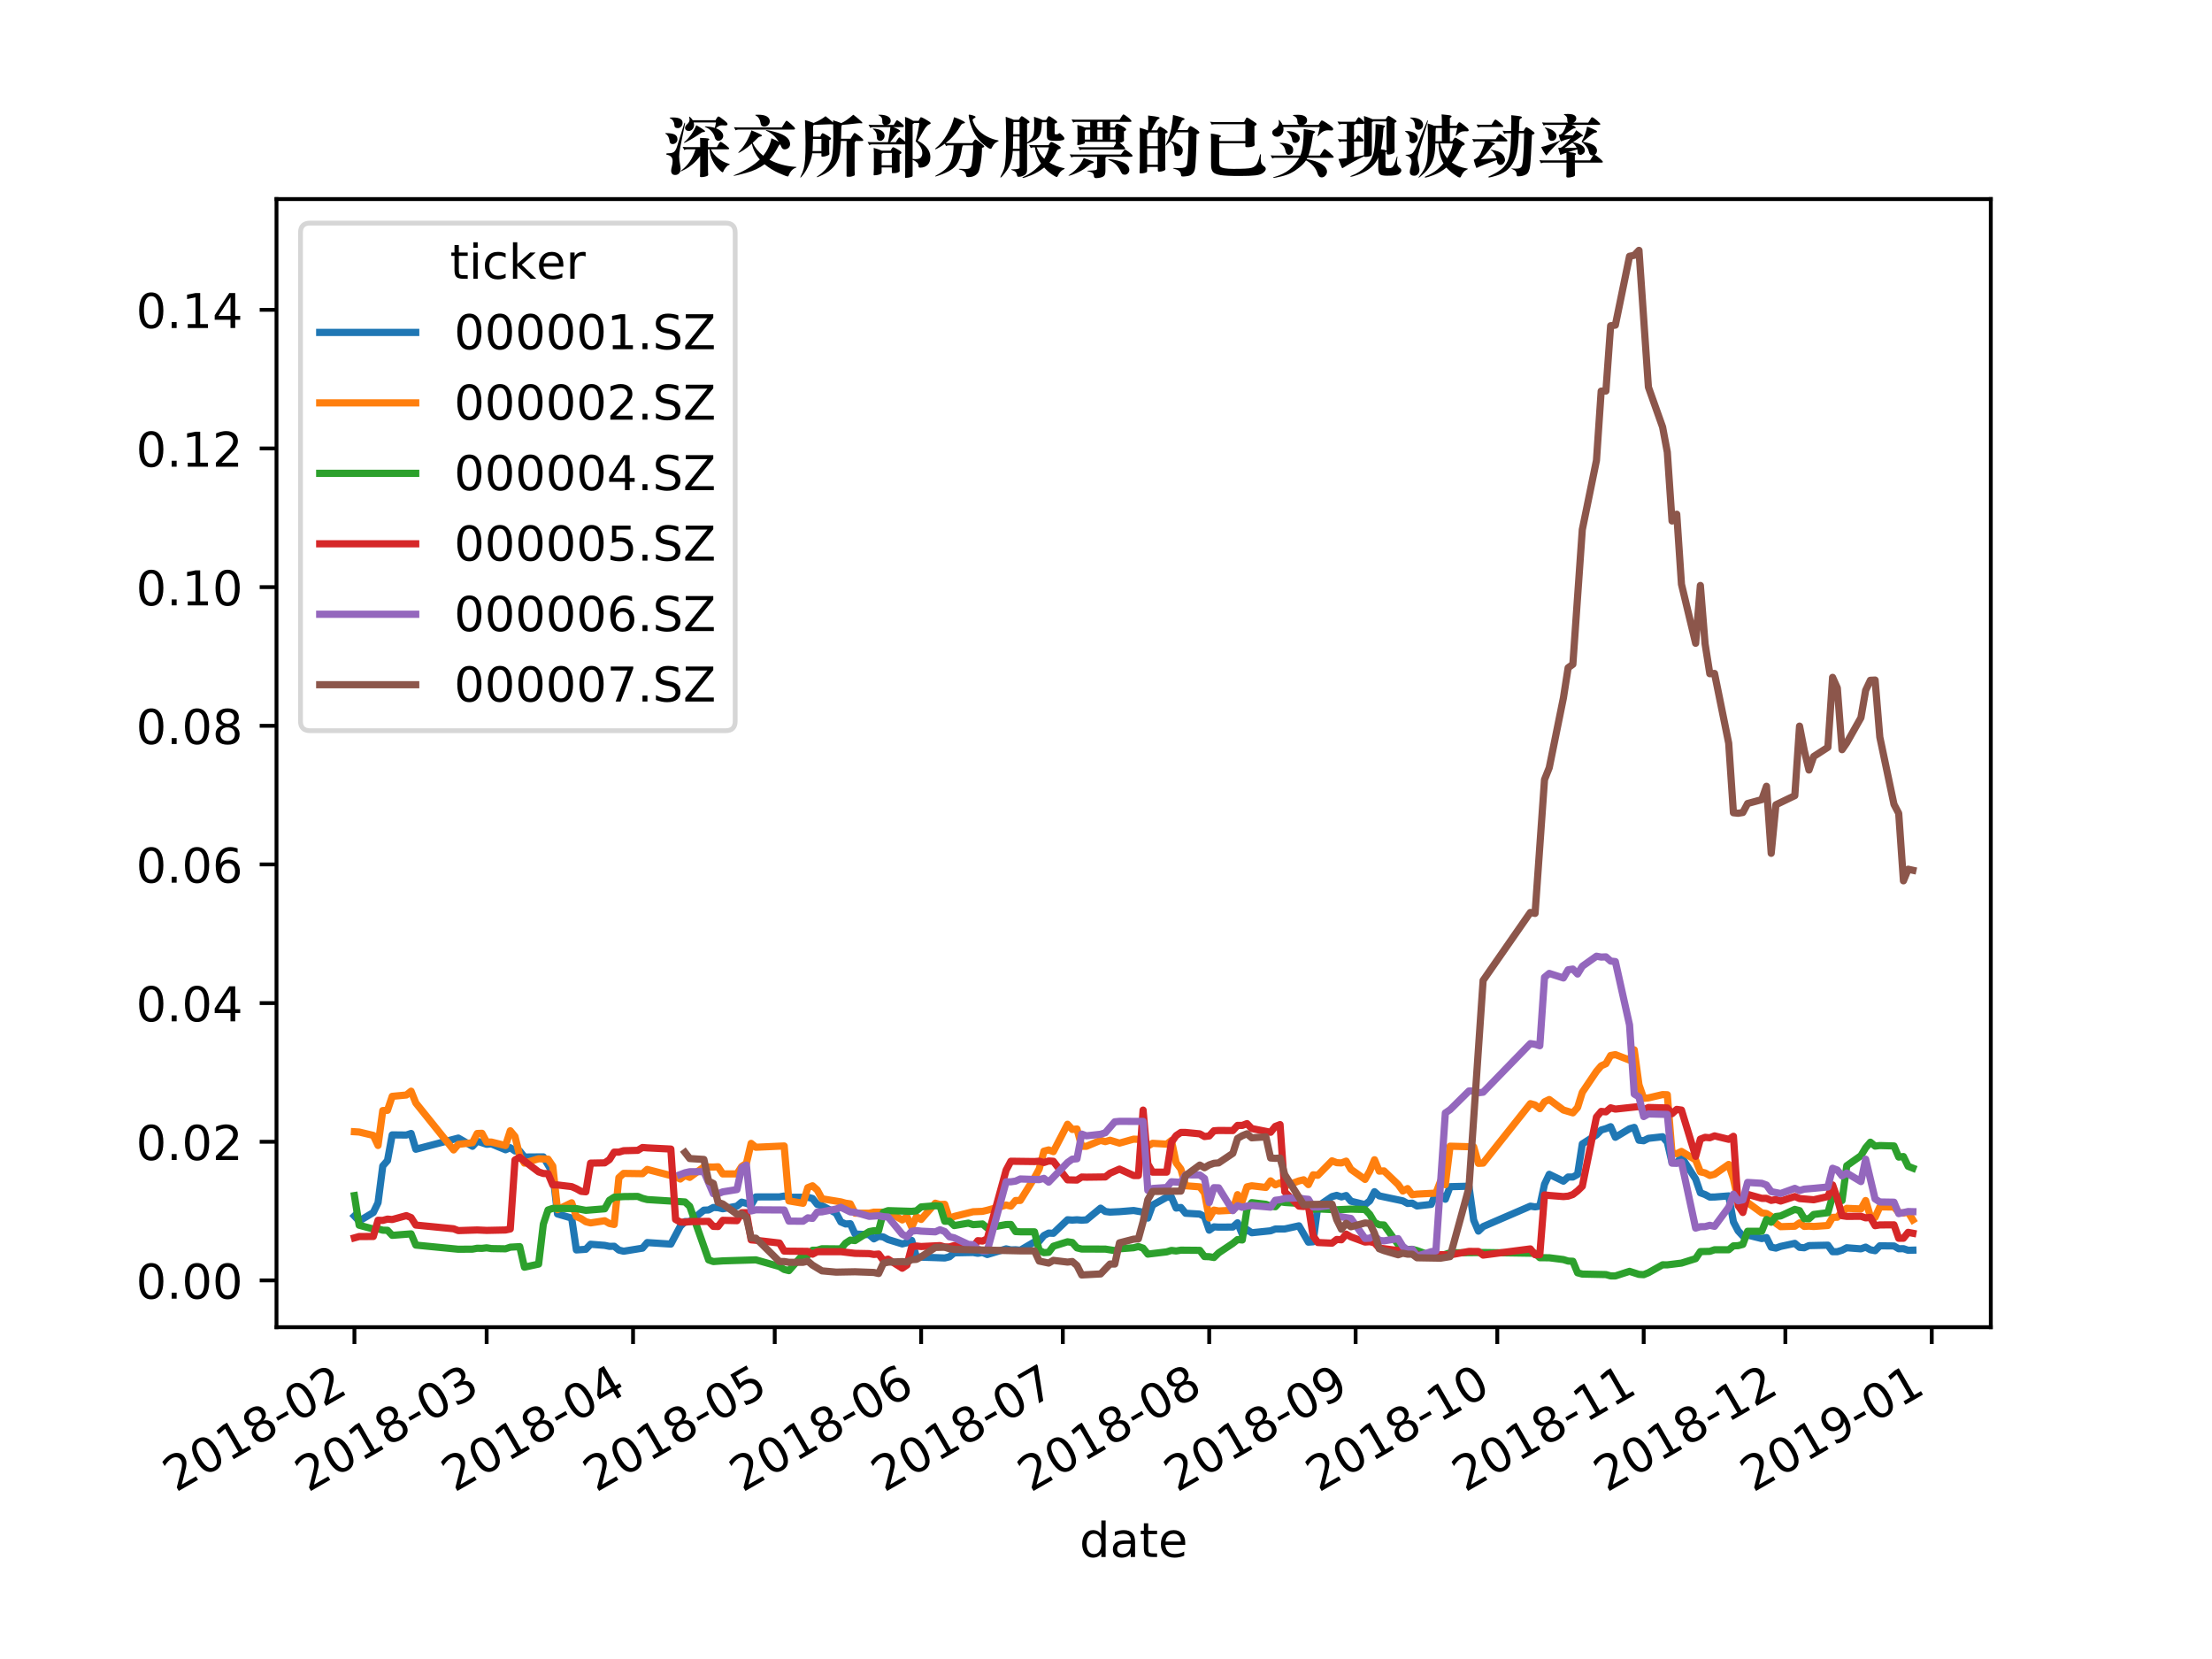 <?xml version="1.0" encoding="utf-8" standalone="no"?>
<!DOCTYPE svg PUBLIC "-//W3C//DTD SVG 1.1//EN"
  "http://www.w3.org/Graphics/SVG/1.1/DTD/svg11.dtd">
<!-- Created with matplotlib (https://matplotlib.org/) -->
<svg height="345.6pt" version="1.1" viewBox="0 0 460.8 345.6" width="460.8pt" xmlns="http://www.w3.org/2000/svg" xmlns:xlink="http://www.w3.org/1999/xlink">
 <defs>
  <style type="text/css">
*{stroke-linecap:butt;stroke-linejoin:round;}
  </style>
 </defs>
 <g id="figure_1">
  <g id="patch_1">
   <path d="M 0 345.6 
L 460.8 345.6 
L 460.8 0 
L 0 0 
z
" style="fill:#ffffff;"/>
  </g>
  <g id="axes_1">
   <g id="patch_2">
    <path d="M 57.6 276.48 
L 414.72 276.48 
L 414.72 41.472 
L 57.6 41.472 
z
" style="fill:#ffffff;"/>
   </g>
   <g id="matplotlib.axis_1">
    <g id="xtick_1">
     <g id="line2d_1">
      <defs>
       <path d="M 0 0 
L 0 3.5 
" id="m72be7b66b8" style="stroke:#000000;stroke-width:0.8;"/>
      </defs>
      <g>
       <use style="stroke:#000000;stroke-width:0.8;" x="73.833" xlink:href="#m72be7b66b8" y="276.48"/>
      </g>
     </g>
     <g id="text_1">
      <!-- 2018-02 -->
      <defs>
       <path d="M 19.188 8.297 
L 53.609 8.297 
L 53.609 0 
L 7.328 0 
L 7.328 8.297 
Q 12.938 14.109 22.625 23.891 
Q 32.328 33.688 34.812 36.531 
Q 39.547 41.844 41.422 45.531 
Q 43.312 49.219 43.312 52.781 
Q 43.312 58.594 39.234 62.25 
Q 35.156 65.922 28.609 65.922 
Q 23.969 65.922 18.812 64.312 
Q 13.672 62.703 7.812 59.422 
L 7.812 69.391 
Q 13.766 71.781 18.938 73 
Q 24.125 74.219 28.422 74.219 
Q 39.75 74.219 46.484 68.547 
Q 53.219 62.891 53.219 53.422 
Q 53.219 48.922 51.531 44.891 
Q 49.859 40.875 45.406 35.406 
Q 44.188 33.984 37.641 27.219 
Q 31.109 20.453 19.188 8.297 
z
" id="DejaVuSans-50"/>
       <path d="M 31.781 66.406 
Q 24.172 66.406 20.328 58.906 
Q 16.5 51.422 16.5 36.375 
Q 16.5 21.391 20.328 13.891 
Q 24.172 6.391 31.781 6.391 
Q 39.453 6.391 43.281 13.891 
Q 47.125 21.391 47.125 36.375 
Q 47.125 51.422 43.281 58.906 
Q 39.453 66.406 31.781 66.406 
z
M 31.781 74.219 
Q 44.047 74.219 50.516 64.516 
Q 56.984 54.828 56.984 36.375 
Q 56.984 17.969 50.516 8.266 
Q 44.047 -1.422 31.781 -1.422 
Q 19.531 -1.422 13.062 8.266 
Q 6.594 17.969 6.594 36.375 
Q 6.594 54.828 13.062 64.516 
Q 19.531 74.219 31.781 74.219 
z
" id="DejaVuSans-48"/>
       <path d="M 12.406 8.297 
L 28.516 8.297 
L 28.516 63.922 
L 10.984 60.406 
L 10.984 69.391 
L 28.422 72.906 
L 38.281 72.906 
L 38.281 8.297 
L 54.391 8.297 
L 54.391 0 
L 12.406 0 
z
" id="DejaVuSans-49"/>
       <path d="M 31.781 34.625 
Q 24.75 34.625 20.719 30.859 
Q 16.703 27.094 16.703 20.516 
Q 16.703 13.922 20.719 10.156 
Q 24.75 6.391 31.781 6.391 
Q 38.812 6.391 42.859 10.172 
Q 46.922 13.969 46.922 20.516 
Q 46.922 27.094 42.891 30.859 
Q 38.875 34.625 31.781 34.625 
z
M 21.922 38.812 
Q 15.578 40.375 12.031 44.719 
Q 8.5 49.078 8.5 55.328 
Q 8.5 64.062 14.719 69.141 
Q 20.953 74.219 31.781 74.219 
Q 42.672 74.219 48.875 69.141 
Q 55.078 64.062 55.078 55.328 
Q 55.078 49.078 51.531 44.719 
Q 48 40.375 41.703 38.812 
Q 48.828 37.156 52.797 32.312 
Q 56.781 27.484 56.781 20.516 
Q 56.781 9.906 50.312 4.234 
Q 43.844 -1.422 31.781 -1.422 
Q 19.734 -1.422 13.25 4.234 
Q 6.781 9.906 6.781 20.516 
Q 6.781 27.484 10.781 32.312 
Q 14.797 37.156 21.922 38.812 
z
M 18.312 54.391 
Q 18.312 48.734 21.844 45.562 
Q 25.391 42.391 31.781 42.391 
Q 38.141 42.391 41.719 45.562 
Q 45.312 48.734 45.312 54.391 
Q 45.312 60.062 41.719 63.234 
Q 38.141 66.406 31.781 66.406 
Q 25.391 66.406 21.844 63.234 
Q 18.312 60.062 18.312 54.391 
z
" id="DejaVuSans-56"/>
       <path d="M 4.891 31.391 
L 31.203 31.391 
L 31.203 23.391 
L 4.891 23.391 
z
" id="DejaVuSans-45"/>
      </defs>
      <g transform="translate(36.608 310.952)rotate(-30)scale(0.1 -0.1)">
       <use xlink:href="#DejaVuSans-50"/>
       <use x="63.623" xlink:href="#DejaVuSans-48"/>
       <use x="127.246" xlink:href="#DejaVuSans-49"/>
       <use x="190.869" xlink:href="#DejaVuSans-56"/>
       <use x="254.492" xlink:href="#DejaVuSans-45"/>
       <use x="290.576" xlink:href="#DejaVuSans-48"/>
       <use x="354.199" xlink:href="#DejaVuSans-50"/>
      </g>
     </g>
    </g>
    <g id="xtick_2">
     <g id="line2d_2">
      <g>
       <use style="stroke:#000000;stroke-width:0.8;" x="101.379" xlink:href="#m72be7b66b8" y="276.48"/>
      </g>
     </g>
     <g id="text_2">
      <!-- 2018-03 -->
      <defs>
       <path d="M 40.578 39.312 
Q 47.656 37.797 51.625 33 
Q 55.609 28.219 55.609 21.188 
Q 55.609 10.406 48.188 4.484 
Q 40.766 -1.422 27.094 -1.422 
Q 22.516 -1.422 17.656 -0.516 
Q 12.797 0.391 7.625 2.203 
L 7.625 11.719 
Q 11.719 9.328 16.594 8.109 
Q 21.484 6.891 26.812 6.891 
Q 36.078 6.891 40.938 10.547 
Q 45.797 14.203 45.797 21.188 
Q 45.797 27.641 41.281 31.266 
Q 36.766 34.906 28.719 34.906 
L 20.219 34.906 
L 20.219 43.016 
L 29.109 43.016 
Q 36.375 43.016 40.234 45.922 
Q 44.094 48.828 44.094 54.297 
Q 44.094 59.906 40.109 62.906 
Q 36.141 65.922 28.719 65.922 
Q 24.656 65.922 20.016 65.031 
Q 15.375 64.156 9.812 62.312 
L 9.812 71.094 
Q 15.438 72.656 20.344 73.438 
Q 25.25 74.219 29.594 74.219 
Q 40.828 74.219 47.359 69.109 
Q 53.906 64.016 53.906 55.328 
Q 53.906 49.266 50.438 45.094 
Q 46.969 40.922 40.578 39.312 
z
" id="DejaVuSans-51"/>
      </defs>
      <g transform="translate(64.154 310.952)rotate(-30)scale(0.1 -0.1)">
       <use xlink:href="#DejaVuSans-50"/>
       <use x="63.623" xlink:href="#DejaVuSans-48"/>
       <use x="127.246" xlink:href="#DejaVuSans-49"/>
       <use x="190.869" xlink:href="#DejaVuSans-56"/>
       <use x="254.492" xlink:href="#DejaVuSans-45"/>
       <use x="290.576" xlink:href="#DejaVuSans-48"/>
       <use x="354.199" xlink:href="#DejaVuSans-51"/>
      </g>
     </g>
    </g>
    <g id="xtick_3">
     <g id="line2d_3">
      <g>
       <use style="stroke:#000000;stroke-width:0.8;" x="131.877" xlink:href="#m72be7b66b8" y="276.48"/>
      </g>
     </g>
     <g id="text_3">
      <!-- 2018-04 -->
      <defs>
       <path d="M 37.797 64.312 
L 12.891 25.391 
L 37.797 25.391 
z
M 35.203 72.906 
L 47.609 72.906 
L 47.609 25.391 
L 58.016 25.391 
L 58.016 17.188 
L 47.609 17.188 
L 47.609 0 
L 37.797 0 
L 37.797 17.188 
L 4.891 17.188 
L 4.891 26.703 
z
" id="DejaVuSans-52"/>
      </defs>
      <g transform="translate(94.652 310.952)rotate(-30)scale(0.1 -0.1)">
       <use xlink:href="#DejaVuSans-50"/>
       <use x="63.623" xlink:href="#DejaVuSans-48"/>
       <use x="127.246" xlink:href="#DejaVuSans-49"/>
       <use x="190.869" xlink:href="#DejaVuSans-56"/>
       <use x="254.492" xlink:href="#DejaVuSans-45"/>
       <use x="290.576" xlink:href="#DejaVuSans-48"/>
       <use x="354.199" xlink:href="#DejaVuSans-52"/>
      </g>
     </g>
    </g>
    <g id="xtick_4">
     <g id="line2d_4">
      <g>
       <use style="stroke:#000000;stroke-width:0.8;" x="161.391" xlink:href="#m72be7b66b8" y="276.48"/>
      </g>
     </g>
     <g id="text_4">
      <!-- 2018-05 -->
      <defs>
       <path d="M 10.797 72.906 
L 49.516 72.906 
L 49.516 64.594 
L 19.828 64.594 
L 19.828 46.734 
Q 21.969 47.469 24.109 47.828 
Q 26.266 48.188 28.422 48.188 
Q 40.625 48.188 47.75 41.5 
Q 54.891 34.812 54.891 23.391 
Q 54.891 11.625 47.562 5.094 
Q 40.234 -1.422 26.906 -1.422 
Q 22.312 -1.422 17.547 -0.641 
Q 12.797 0.141 7.719 1.703 
L 7.719 11.625 
Q 12.109 9.234 16.797 8.062 
Q 21.484 6.891 26.703 6.891 
Q 35.156 6.891 40.078 11.328 
Q 45.016 15.766 45.016 23.391 
Q 45.016 31 40.078 35.438 
Q 35.156 39.891 26.703 39.891 
Q 22.75 39.891 18.812 39.016 
Q 14.891 38.141 10.797 36.281 
z
" id="DejaVuSans-53"/>
      </defs>
      <g transform="translate(124.166 310.952)rotate(-30)scale(0.1 -0.1)">
       <use xlink:href="#DejaVuSans-50"/>
       <use x="63.623" xlink:href="#DejaVuSans-48"/>
       <use x="127.246" xlink:href="#DejaVuSans-49"/>
       <use x="190.869" xlink:href="#DejaVuSans-56"/>
       <use x="254.492" xlink:href="#DejaVuSans-45"/>
       <use x="290.576" xlink:href="#DejaVuSans-48"/>
       <use x="354.199" xlink:href="#DejaVuSans-53"/>
      </g>
     </g>
    </g>
    <g id="xtick_5">
     <g id="line2d_5">
      <g>
       <use style="stroke:#000000;stroke-width:0.8;" x="191.889" xlink:href="#m72be7b66b8" y="276.48"/>
      </g>
     </g>
     <g id="text_5">
      <!-- 2018-06 -->
      <defs>
       <path d="M 33.016 40.375 
Q 26.375 40.375 22.484 35.828 
Q 18.609 31.297 18.609 23.391 
Q 18.609 15.531 22.484 10.953 
Q 26.375 6.391 33.016 6.391 
Q 39.656 6.391 43.531 10.953 
Q 47.406 15.531 47.406 23.391 
Q 47.406 31.297 43.531 35.828 
Q 39.656 40.375 33.016 40.375 
z
M 52.594 71.297 
L 52.594 62.312 
Q 48.875 64.062 45.094 64.984 
Q 41.312 65.922 37.594 65.922 
Q 27.828 65.922 22.672 59.328 
Q 17.531 52.734 16.797 39.406 
Q 19.672 43.656 24.016 45.922 
Q 28.375 48.188 33.594 48.188 
Q 44.578 48.188 50.953 41.516 
Q 57.328 34.859 57.328 23.391 
Q 57.328 12.156 50.688 5.359 
Q 44.047 -1.422 33.016 -1.422 
Q 20.359 -1.422 13.672 8.266 
Q 6.984 17.969 6.984 36.375 
Q 6.984 53.656 15.188 63.938 
Q 23.391 74.219 37.203 74.219 
Q 40.922 74.219 44.703 73.484 
Q 48.484 72.75 52.594 71.297 
z
" id="DejaVuSans-54"/>
      </defs>
      <g transform="translate(154.664 310.952)rotate(-30)scale(0.1 -0.1)">
       <use xlink:href="#DejaVuSans-50"/>
       <use x="63.623" xlink:href="#DejaVuSans-48"/>
       <use x="127.246" xlink:href="#DejaVuSans-49"/>
       <use x="190.869" xlink:href="#DejaVuSans-56"/>
       <use x="254.492" xlink:href="#DejaVuSans-45"/>
       <use x="290.576" xlink:href="#DejaVuSans-48"/>
       <use x="354.199" xlink:href="#DejaVuSans-54"/>
      </g>
     </g>
    </g>
    <g id="xtick_6">
     <g id="line2d_6">
      <g>
       <use style="stroke:#000000;stroke-width:0.8;" x="221.403" xlink:href="#m72be7b66b8" y="276.48"/>
      </g>
     </g>
     <g id="text_6">
      <!-- 2018-07 -->
      <defs>
       <path d="M 8.203 72.906 
L 55.078 72.906 
L 55.078 68.703 
L 28.609 0 
L 18.312 0 
L 43.219 64.594 
L 8.203 64.594 
z
" id="DejaVuSans-55"/>
      </defs>
      <g transform="translate(184.178 310.952)rotate(-30)scale(0.1 -0.1)">
       <use xlink:href="#DejaVuSans-50"/>
       <use x="63.623" xlink:href="#DejaVuSans-48"/>
       <use x="127.246" xlink:href="#DejaVuSans-49"/>
       <use x="190.869" xlink:href="#DejaVuSans-56"/>
       <use x="254.492" xlink:href="#DejaVuSans-45"/>
       <use x="290.576" xlink:href="#DejaVuSans-48"/>
       <use x="354.199" xlink:href="#DejaVuSans-55"/>
      </g>
     </g>
    </g>
    <g id="xtick_7">
     <g id="line2d_7">
      <g>
       <use style="stroke:#000000;stroke-width:0.8;" x="251.901" xlink:href="#m72be7b66b8" y="276.48"/>
      </g>
     </g>
     <g id="text_7">
      <!-- 2018-08 -->
      <g transform="translate(214.676 310.952)rotate(-30)scale(0.1 -0.1)">
       <use xlink:href="#DejaVuSans-50"/>
       <use x="63.623" xlink:href="#DejaVuSans-48"/>
       <use x="127.246" xlink:href="#DejaVuSans-49"/>
       <use x="190.869" xlink:href="#DejaVuSans-56"/>
       <use x="254.492" xlink:href="#DejaVuSans-45"/>
       <use x="290.576" xlink:href="#DejaVuSans-48"/>
       <use x="354.199" xlink:href="#DejaVuSans-56"/>
      </g>
     </g>
    </g>
    <g id="xtick_8">
     <g id="line2d_8">
      <g>
       <use style="stroke:#000000;stroke-width:0.8;" x="282.399" xlink:href="#m72be7b66b8" y="276.48"/>
      </g>
     </g>
     <g id="text_8">
      <!-- 2018-09 -->
      <defs>
       <path d="M 10.984 1.516 
L 10.984 10.5 
Q 14.703 8.734 18.5 7.812 
Q 22.312 6.891 25.984 6.891 
Q 35.75 6.891 40.891 13.453 
Q 46.047 20.016 46.781 33.406 
Q 43.953 29.203 39.594 26.953 
Q 35.25 24.703 29.984 24.703 
Q 19.047 24.703 12.672 31.312 
Q 6.297 37.938 6.297 49.422 
Q 6.297 60.641 12.938 67.422 
Q 19.578 74.219 30.609 74.219 
Q 43.266 74.219 49.922 64.516 
Q 56.594 54.828 56.594 36.375 
Q 56.594 19.141 48.406 8.859 
Q 40.234 -1.422 26.422 -1.422 
Q 22.703 -1.422 18.891 -0.688 
Q 15.094 0.047 10.984 1.516 
z
M 30.609 32.422 
Q 37.25 32.422 41.125 36.953 
Q 45.016 41.5 45.016 49.422 
Q 45.016 57.281 41.125 61.844 
Q 37.25 66.406 30.609 66.406 
Q 23.969 66.406 20.094 61.844 
Q 16.219 57.281 16.219 49.422 
Q 16.219 41.5 20.094 36.953 
Q 23.969 32.422 30.609 32.422 
z
" id="DejaVuSans-57"/>
      </defs>
      <g transform="translate(245.174 310.952)rotate(-30)scale(0.1 -0.1)">
       <use xlink:href="#DejaVuSans-50"/>
       <use x="63.623" xlink:href="#DejaVuSans-48"/>
       <use x="127.246" xlink:href="#DejaVuSans-49"/>
       <use x="190.869" xlink:href="#DejaVuSans-56"/>
       <use x="254.492" xlink:href="#DejaVuSans-45"/>
       <use x="290.576" xlink:href="#DejaVuSans-48"/>
       <use x="354.199" xlink:href="#DejaVuSans-57"/>
      </g>
     </g>
    </g>
    <g id="xtick_9">
     <g id="line2d_9">
      <g>
       <use style="stroke:#000000;stroke-width:0.8;" x="311.913" xlink:href="#m72be7b66b8" y="276.48"/>
      </g>
     </g>
     <g id="text_9">
      <!-- 2018-10 -->
      <g transform="translate(274.688 310.952)rotate(-30)scale(0.1 -0.1)">
       <use xlink:href="#DejaVuSans-50"/>
       <use x="63.623" xlink:href="#DejaVuSans-48"/>
       <use x="127.246" xlink:href="#DejaVuSans-49"/>
       <use x="190.869" xlink:href="#DejaVuSans-56"/>
       <use x="254.492" xlink:href="#DejaVuSans-45"/>
       <use x="290.576" xlink:href="#DejaVuSans-49"/>
       <use x="354.199" xlink:href="#DejaVuSans-48"/>
      </g>
     </g>
    </g>
    <g id="xtick_10">
     <g id="line2d_10">
      <g>
       <use style="stroke:#000000;stroke-width:0.8;" x="342.411" xlink:href="#m72be7b66b8" y="276.48"/>
      </g>
     </g>
     <g id="text_10">
      <!-- 2018-11 -->
      <g transform="translate(305.186 310.952)rotate(-30)scale(0.1 -0.1)">
       <use xlink:href="#DejaVuSans-50"/>
       <use x="63.623" xlink:href="#DejaVuSans-48"/>
       <use x="127.246" xlink:href="#DejaVuSans-49"/>
       <use x="190.869" xlink:href="#DejaVuSans-56"/>
       <use x="254.492" xlink:href="#DejaVuSans-45"/>
       <use x="290.576" xlink:href="#DejaVuSans-49"/>
       <use x="354.199" xlink:href="#DejaVuSans-49"/>
      </g>
     </g>
    </g>
    <g id="xtick_11">
     <g id="line2d_11">
      <g>
       <use style="stroke:#000000;stroke-width:0.8;" x="371.925" xlink:href="#m72be7b66b8" y="276.48"/>
      </g>
     </g>
     <g id="text_11">
      <!-- 2018-12 -->
      <g transform="translate(334.7 310.952)rotate(-30)scale(0.1 -0.1)">
       <use xlink:href="#DejaVuSans-50"/>
       <use x="63.623" xlink:href="#DejaVuSans-48"/>
       <use x="127.246" xlink:href="#DejaVuSans-49"/>
       <use x="190.869" xlink:href="#DejaVuSans-56"/>
       <use x="254.492" xlink:href="#DejaVuSans-45"/>
       <use x="290.576" xlink:href="#DejaVuSans-49"/>
       <use x="354.199" xlink:href="#DejaVuSans-50"/>
      </g>
     </g>
    </g>
    <g id="xtick_12">
     <g id="line2d_12">
      <g>
       <use style="stroke:#000000;stroke-width:0.8;" x="402.422" xlink:href="#m72be7b66b8" y="276.48"/>
      </g>
     </g>
     <g id="text_12">
      <!-- 2019-01 -->
      <g transform="translate(365.198 310.952)rotate(-30)scale(0.1 -0.1)">
       <use xlink:href="#DejaVuSans-50"/>
       <use x="63.623" xlink:href="#DejaVuSans-48"/>
       <use x="127.246" xlink:href="#DejaVuSans-49"/>
       <use x="190.869" xlink:href="#DejaVuSans-57"/>
       <use x="254.492" xlink:href="#DejaVuSans-45"/>
       <use x="290.576" xlink:href="#DejaVuSans-48"/>
       <use x="354.199" xlink:href="#DejaVuSans-49"/>
      </g>
     </g>
    </g>
    <g id="text_13">
     <!-- date -->
     <defs>
      <path d="M 45.406 46.391 
L 45.406 75.984 
L 54.391 75.984 
L 54.391 0 
L 45.406 0 
L 45.406 8.203 
Q 42.578 3.328 38.25 0.953 
Q 33.938 -1.422 27.875 -1.422 
Q 17.969 -1.422 11.734 6.484 
Q 5.516 14.406 5.516 27.297 
Q 5.516 40.188 11.734 48.094 
Q 17.969 56 27.875 56 
Q 33.938 56 38.25 53.625 
Q 42.578 51.266 45.406 46.391 
z
M 14.797 27.297 
Q 14.797 17.391 18.875 11.75 
Q 22.953 6.109 30.078 6.109 
Q 37.203 6.109 41.297 11.75 
Q 45.406 17.391 45.406 27.297 
Q 45.406 37.203 41.297 42.844 
Q 37.203 48.484 30.078 48.484 
Q 22.953 48.484 18.875 42.844 
Q 14.797 37.203 14.797 27.297 
z
" id="DejaVuSans-100"/>
      <path d="M 34.281 27.484 
Q 23.391 27.484 19.188 25 
Q 14.984 22.516 14.984 16.5 
Q 14.984 11.719 18.141 8.906 
Q 21.297 6.109 26.703 6.109 
Q 34.188 6.109 38.703 11.406 
Q 43.219 16.703 43.219 25.484 
L 43.219 27.484 
z
M 52.203 31.203 
L 52.203 0 
L 43.219 0 
L 43.219 8.297 
Q 40.141 3.328 35.547 0.953 
Q 30.953 -1.422 24.312 -1.422 
Q 15.922 -1.422 10.953 3.297 
Q 6 8.016 6 15.922 
Q 6 25.141 12.172 29.828 
Q 18.359 34.516 30.609 34.516 
L 43.219 34.516 
L 43.219 35.406 
Q 43.219 41.609 39.141 45 
Q 35.062 48.391 27.688 48.391 
Q 23 48.391 18.547 47.266 
Q 14.109 46.141 10.016 43.891 
L 10.016 52.203 
Q 14.938 54.109 19.578 55.047 
Q 24.219 56 28.609 56 
Q 40.484 56 46.344 49.844 
Q 52.203 43.703 52.203 31.203 
z
" id="DejaVuSans-97"/>
      <path d="M 18.312 70.219 
L 18.312 54.688 
L 36.812 54.688 
L 36.812 47.703 
L 18.312 47.703 
L 18.312 18.016 
Q 18.312 11.328 20.141 9.422 
Q 21.969 7.516 27.594 7.516 
L 36.812 7.516 
L 36.812 0 
L 27.594 0 
Q 17.188 0 13.234 3.875 
Q 9.281 7.766 9.281 18.016 
L 9.281 47.703 
L 2.688 47.703 
L 2.688 54.688 
L 9.281 54.688 
L 9.281 70.219 
z
" id="DejaVuSans-116"/>
      <path d="M 56.203 29.594 
L 56.203 25.203 
L 14.891 25.203 
Q 15.484 15.922 20.484 11.062 
Q 25.484 6.203 34.422 6.203 
Q 39.594 6.203 44.453 7.469 
Q 49.312 8.734 54.109 11.281 
L 54.109 2.781 
Q 49.266 0.734 44.188 -0.344 
Q 39.109 -1.422 33.891 -1.422 
Q 20.797 -1.422 13.156 6.188 
Q 5.516 13.812 5.516 26.812 
Q 5.516 40.234 12.766 48.109 
Q 20.016 56 32.328 56 
Q 43.359 56 49.781 48.891 
Q 56.203 41.797 56.203 29.594 
z
M 47.219 32.234 
Q 47.125 39.594 43.094 43.984 
Q 39.062 48.391 32.422 48.391 
Q 24.906 48.391 20.391 44.141 
Q 15.875 39.891 15.188 32.172 
z
" id="DejaVuSans-101"/>
     </defs>
     <g transform="translate(224.885 324.351)scale(0.1 -0.1)">
      <use xlink:href="#DejaVuSans-100"/>
      <use x="63.477" xlink:href="#DejaVuSans-97"/>
      <use x="124.756" xlink:href="#DejaVuSans-116"/>
      <use x="163.965" xlink:href="#DejaVuSans-101"/>
     </g>
    </g>
   </g>
   <g id="matplotlib.axis_2">
    <g id="ytick_1">
     <g id="line2d_13">
      <defs>
       <path d="M 0 0 
L -3.5 0 
" id="m6e131e70d5" style="stroke:#000000;stroke-width:0.8;"/>
      </defs>
      <g>
       <use style="stroke:#000000;stroke-width:0.8;" x="57.6" xlink:href="#m6e131e70d5" y="266.734"/>
      </g>
     </g>
     <g id="text_14">
      <!-- 0.00 -->
      <defs>
       <path d="M 10.688 12.406 
L 21 12.406 
L 21 0 
L 10.688 0 
z
" id="DejaVuSans-46"/>
      </defs>
      <g transform="translate(28.334 270.533)scale(0.1 -0.1)">
       <use xlink:href="#DejaVuSans-48"/>
       <use x="63.623" xlink:href="#DejaVuSans-46"/>
       <use x="95.41" xlink:href="#DejaVuSans-48"/>
       <use x="159.033" xlink:href="#DejaVuSans-48"/>
      </g>
     </g>
    </g>
    <g id="ytick_2">
     <g id="line2d_14">
      <g>
       <use style="stroke:#000000;stroke-width:0.8;" x="57.6" xlink:href="#m6e131e70d5" y="237.848"/>
      </g>
     </g>
     <g id="text_15">
      <!-- 0.02 -->
      <g transform="translate(28.334 241.648)scale(0.1 -0.1)">
       <use xlink:href="#DejaVuSans-48"/>
       <use x="63.623" xlink:href="#DejaVuSans-46"/>
       <use x="95.41" xlink:href="#DejaVuSans-48"/>
       <use x="159.033" xlink:href="#DejaVuSans-50"/>
      </g>
     </g>
    </g>
    <g id="ytick_3">
     <g id="line2d_15">
      <g>
       <use style="stroke:#000000;stroke-width:0.8;" x="57.6" xlink:href="#m6e131e70d5" y="208.963"/>
      </g>
     </g>
     <g id="text_16">
      <!-- 0.04 -->
      <g transform="translate(28.334 212.763)scale(0.1 -0.1)">
       <use xlink:href="#DejaVuSans-48"/>
       <use x="63.623" xlink:href="#DejaVuSans-46"/>
       <use x="95.41" xlink:href="#DejaVuSans-48"/>
       <use x="159.033" xlink:href="#DejaVuSans-52"/>
      </g>
     </g>
    </g>
    <g id="ytick_4">
     <g id="line2d_16">
      <g>
       <use style="stroke:#000000;stroke-width:0.8;" x="57.6" xlink:href="#m6e131e70d5" y="180.078"/>
      </g>
     </g>
     <g id="text_17">
      <!-- 0.06 -->
      <g transform="translate(28.334 183.878)scale(0.1 -0.1)">
       <use xlink:href="#DejaVuSans-48"/>
       <use x="63.623" xlink:href="#DejaVuSans-46"/>
       <use x="95.41" xlink:href="#DejaVuSans-48"/>
       <use x="159.033" xlink:href="#DejaVuSans-54"/>
      </g>
     </g>
    </g>
    <g id="ytick_5">
     <g id="line2d_17">
      <g>
       <use style="stroke:#000000;stroke-width:0.8;" x="57.6" xlink:href="#m6e131e70d5" y="151.193"/>
      </g>
     </g>
     <g id="text_18">
      <!-- 0.08 -->
      <g transform="translate(28.334 154.992)scale(0.1 -0.1)">
       <use xlink:href="#DejaVuSans-48"/>
       <use x="63.623" xlink:href="#DejaVuSans-46"/>
       <use x="95.41" xlink:href="#DejaVuSans-48"/>
       <use x="159.033" xlink:href="#DejaVuSans-56"/>
      </g>
     </g>
    </g>
    <g id="ytick_6">
     <g id="line2d_18">
      <g>
       <use style="stroke:#000000;stroke-width:0.8;" x="57.6" xlink:href="#m6e131e70d5" y="122.308"/>
      </g>
     </g>
     <g id="text_19">
      <!-- 0.10 -->
      <g transform="translate(28.334 126.107)scale(0.1 -0.1)">
       <use xlink:href="#DejaVuSans-48"/>
       <use x="63.623" xlink:href="#DejaVuSans-46"/>
       <use x="95.41" xlink:href="#DejaVuSans-49"/>
       <use x="159.033" xlink:href="#DejaVuSans-48"/>
      </g>
     </g>
    </g>
    <g id="ytick_7">
     <g id="line2d_19">
      <g>
       <use style="stroke:#000000;stroke-width:0.8;" x="57.6" xlink:href="#m6e131e70d5" y="93.423"/>
      </g>
     </g>
     <g id="text_20">
      <!-- 0.12 -->
      <g transform="translate(28.334 97.222)scale(0.1 -0.1)">
       <use xlink:href="#DejaVuSans-48"/>
       <use x="63.623" xlink:href="#DejaVuSans-46"/>
       <use x="95.41" xlink:href="#DejaVuSans-49"/>
       <use x="159.033" xlink:href="#DejaVuSans-50"/>
      </g>
     </g>
    </g>
    <g id="ytick_8">
     <g id="line2d_20">
      <g>
       <use style="stroke:#000000;stroke-width:0.8;" x="57.6" xlink:href="#m6e131e70d5" y="64.538"/>
      </g>
     </g>
     <g id="text_21">
      <!-- 0.14 -->
      <g transform="translate(28.334 68.337)scale(0.1 -0.1)">
       <use xlink:href="#DejaVuSans-48"/>
       <use x="63.623" xlink:href="#DejaVuSans-46"/>
       <use x="95.41" xlink:href="#DejaVuSans-49"/>
       <use x="159.033" xlink:href="#DejaVuSans-52"/>
      </g>
     </g>
    </g>
   </g>
   <g id="line2d_21">
    <path clip-path="url(#pcffc967973)" d="M 73.833 253.316 
L 74.817 254.367 
L 77.768 252.59 
L 78.752 250.547 
L 79.736 242.896 
L 80.719 241.77 
L 81.703 236.418 
L 84.655 236.448 
L 85.638 236.12 
L 86.622 239.407 
L 95.476 237.082 
L 98.428 238.791 
L 99.412 237.724 
L 101.379 238.377 
L 102.363 238.297 
L 105.314 239.519 
L 106.298 239.089 
L 107.282 239.767 
L 108.266 239.794 
L 109.25 241.03 
L 113.185 240.999 
L 115.152 244.344 
L 116.136 252.887 
L 119.088 253.751 
L 120.071 260.386 
L 122.039 260.251 
L 123.023 259.2 
L 125.974 259.434 
L 126.958 259.642 
L 127.942 259.615 
L 128.926 260.413 
L 129.909 260.653 
L 133.845 260.013 
L 134.828 258.85 
L 139.747 259.167 
L 141.715 255.463 
L 142.699 254.475 
L 143.683 254.483 
L 146.634 252.101 
L 147.618 252.059 
L 148.602 251.541 
L 149.585 251.583 
L 150.569 251.809 
L 153.521 251.268 
L 154.504 250.426 
L 155.488 250.681 
L 156.472 251.053 
L 157.456 249.343 
L 162.375 249.333 
L 163.359 249.157 
L 164.342 249.408 
L 168.278 249.405 
L 169.261 249.669 
L 170.245 250.894 
L 171.229 251.169 
L 174.18 252.728 
L 175.164 254.548 
L 176.148 254.974 
L 177.132 254.924 
L 178.116 257.065 
L 181.067 257.206 
L 182.051 258.075 
L 183.035 257.544 
L 184.019 257.682 
L 185.002 258.22 
L 187.954 259.127 
L 188.938 258.892 
L 189.921 258.401 
L 190.905 261.857 
L 194.84 261.984 
L 196.808 262.06 
L 197.792 261.811 
L 198.776 260.991 
L 202.711 260.914 
L 203.695 261.086 
L 204.678 260.917 
L 205.662 261.34 
L 209.597 260.161 
L 210.581 260.379 
L 211.565 260.344 
L 212.549 260.44 
L 215.5 258.716 
L 216.484 258.575 
L 217.468 257.378 
L 218.452 256.873 
L 219.435 256.916 
L 222.387 254.096 
L 223.371 254.168 
L 224.354 254.1 
L 225.338 254.187 
L 226.322 254.118 
L 229.273 251.679 
L 230.257 252.378 
L 231.241 252.501 
L 233.209 252.41 
L 236.16 252.17 
L 238.128 252.513 
L 239.111 253.753 
L 240.095 251.04 
L 243.047 249.404 
L 244.03 249.399 
L 245.014 251.657 
L 245.998 251.541 
L 246.982 252.743 
L 249.933 252.917 
L 250.917 253.427 
L 251.901 256.268 
L 252.885 255.577 
L 253.868 255.63 
L 256.82 255.615 
L 257.804 254.73 
L 258.787 257.119 
L 259.771 256.147 
L 260.755 256.804 
L 264.69 256.398 
L 265.674 256.023 
L 267.642 256.014 
L 270.593 255.36 
L 272.561 258.764 
L 273.544 258.689 
L 274.528 251.295 
L 277.48 249.275 
L 278.463 249.015 
L 279.447 249.341 
L 280.431 249.047 
L 281.415 250.232 
L 284.366 250.942 
L 285.35 250.157 
L 286.334 248.257 
L 287.318 249.121 
L 292.237 250.164 
L 293.22 250.7 
L 294.204 250.65 
L 295.188 251.226 
L 298.14 250.893 
L 299.123 248.57 
L 300.107 248.878 
L 301.091 249.82 
L 302.075 247.209 
L 306.01 247.108 
L 306.994 254.176 
L 307.978 256.462 
L 308.961 255.519 
L 318.799 251.266 
L 319.783 251.414 
L 320.767 251.259 
L 321.751 246.706 
L 322.735 244.631 
L 325.686 246.057 
L 326.67 245.193 
L 327.654 245.195 
L 328.637 244.659 
L 329.621 238.304 
L 332.573 236.42 
L 333.556 235.398 
L 334.54 235.116 
L 335.524 234.711 
L 336.508 236.913 
L 339.459 235.141 
L 340.443 234.861 
L 341.427 237.532 
L 342.411 237.637 
L 343.394 237.136 
L 346.346 236.808 
L 347.33 237.934 
L 348.313 242.181 
L 349.297 242.262 
L 350.281 241.011 
L 353.232 245.614 
L 354.216 248.484 
L 355.2 248.846 
L 356.184 249.372 
L 357.168 249.361 
L 360.119 249.127 
L 361.103 254.534 
L 362.087 256.41 
L 363.07 257.48 
L 364.054 257.286 
L 367.006 258.021 
L 367.989 257.812 
L 368.973 259.809 
L 369.957 260.003 
L 370.941 259.649 
L 373.892 259.015 
L 374.876 259.847 
L 375.86 259.934 
L 376.844 259.482 
L 380.779 259.395 
L 381.763 260.752 
L 382.746 260.752 
L 383.73 260.448 
L 384.714 259.93 
L 387.665 260.158 
L 388.649 259.796 
L 389.633 260.353 
L 390.617 260.541 
L 391.601 259.527 
L 394.552 259.558 
L 395.536 260.14 
L 396.52 260.119 
L 397.503 260.458 
L 398.487 260.43 
L 398.487 260.43 
" style="fill:none;stroke:#1f77b4;stroke-linecap:square;stroke-width:1.5;"/>
   </g>
   <g id="line2d_22">
    <path clip-path="url(#pcffc967973)" d="M 73.833 235.762 
L 74.817 235.82 
L 77.768 236.525 
L 78.752 238.621 
L 79.736 231.351 
L 80.719 231.305 
L 81.703 228.388 
L 84.655 228.109 
L 85.638 227.318 
L 86.622 229.768 
L 94.493 239.553 
L 95.476 238.395 
L 98.428 238.046 
L 99.412 236.126 
L 100.395 236.084 
L 101.379 237.914 
L 102.363 237.91 
L 105.314 238.635 
L 106.298 235.561 
L 107.282 236.752 
L 108.266 240.763 
L 109.25 242.295 
L 112.201 241.389 
L 114.169 241.468 
L 115.152 242.911 
L 116.136 251.988 
L 119.088 250.563 
L 120.071 253.429 
L 121.055 253.865 
L 122.039 254.51 
L 123.023 254.753 
L 125.974 254.303 
L 126.958 254.878 
L 127.942 255.084 
L 128.926 245.325 
L 129.909 244.441 
L 133.845 244.497 
L 134.828 243.611 
L 140.731 245.14 
L 141.715 245.613 
L 142.699 244.87 
L 143.683 245.267 
L 146.634 243.093 
L 148.602 243.119 
L 149.585 243.062 
L 150.569 244.547 
L 153.521 244.539 
L 154.504 243.01 
L 155.488 242.352 
L 156.472 238.192 
L 157.456 238.993 
L 163.359 238.726 
L 164.342 250.169 
L 167.294 250.665 
L 168.278 247.411 
L 169.261 247.019 
L 170.245 247.888 
L 171.229 249.727 
L 175.164 250.371 
L 176.148 250.648 
L 177.132 250.784 
L 178.116 252.724 
L 181.067 252.731 
L 182.051 252.513 
L 184.019 252.522 
L 185.002 252.476 
L 187.954 254.131 
L 188.938 253.456 
L 189.921 255.603 
L 190.905 253.473 
L 191.889 254.031 
L 194.84 250.651 
L 195.824 250.922 
L 196.808 250.885 
L 197.792 253.874 
L 198.776 253.405 
L 202.711 252.428 
L 204.678 252.348 
L 205.662 252.114 
L 209.597 251.031 
L 210.581 251.253 
L 211.565 250.088 
L 212.549 250.072 
L 215.5 245.344 
L 216.484 243.531 
L 217.468 239.811 
L 218.452 239.551 
L 219.435 239.904 
L 222.387 234.203 
L 223.371 235.282 
L 224.354 235.188 
L 225.338 238.792 
L 226.322 238.792 
L 229.273 237.554 
L 230.257 237.822 
L 231.241 237.534 
L 233.209 238.13 
L 236.16 237.305 
L 238.128 237.395 
L 239.111 238.729 
L 240.095 238.174 
L 243.047 238.348 
L 244.03 237.589 
L 245.014 242.233 
L 245.998 243.545 
L 246.982 247.012 
L 249.933 247.244 
L 250.917 248.505 
L 251.901 253.738 
L 252.885 252.086 
L 253.868 252.266 
L 256.82 252.115 
L 257.804 248.866 
L 258.787 250.19 
L 259.771 247.239 
L 260.755 247.017 
L 263.706 247.364 
L 264.69 245.996 
L 265.674 246.829 
L 266.658 246.395 
L 267.642 247.103 
L 270.593 246.008 
L 271.577 245.771 
L 272.561 246.774 
L 273.544 244.736 
L 274.528 244.829 
L 277.48 241.821 
L 278.463 242.209 
L 279.447 242.259 
L 280.431 241.887 
L 281.415 243.595 
L 284.366 245.691 
L 285.35 243.959 
L 286.334 241.598 
L 287.318 243.969 
L 288.301 243.916 
L 291.253 246.749 
L 292.237 248.112 
L 293.22 247.604 
L 294.204 248.881 
L 295.188 248.751 
L 299.123 248.548 
L 300.107 246.032 
L 301.091 246.8 
L 302.075 238.773 
L 306.994 238.91 
L 307.978 242.349 
L 308.961 242.297 
L 318.799 229.917 
L 319.783 230.184 
L 320.767 230.961 
L 321.751 229.532 
L 322.735 229.053 
L 325.686 231.24 
L 327.654 231.826 
L 328.637 230.72 
L 329.621 227.553 
L 332.573 223.181 
L 333.556 222.032 
L 334.54 221.593 
L 335.524 219.884 
L 336.508 219.697 
L 339.459 220.835 
L 340.443 218.698 
L 341.427 225.974 
L 342.411 228.805 
L 343.394 228.711 
L 346.346 228.024 
L 347.33 228.053 
L 348.313 240.227 
L 349.297 240.334 
L 350.281 239.863 
L 353.232 241.633 
L 354.216 244.119 
L 355.2 244.339 
L 356.184 244.871 
L 357.168 244.626 
L 360.119 242.569 
L 361.103 245.555 
L 362.087 250.17 
L 363.07 251.112 
L 364.054 250.51 
L 367.006 252.66 
L 367.989 252.797 
L 368.973 253.389 
L 369.957 254.839 
L 370.941 255.539 
L 373.892 255.44 
L 374.876 254.752 
L 375.86 255.487 
L 376.844 255.422 
L 377.827 255.498 
L 380.779 255.288 
L 381.763 253.6 
L 382.746 253.574 
L 383.73 252.413 
L 384.714 251.719 
L 387.665 251.842 
L 388.649 250.095 
L 389.633 253.393 
L 390.617 253.598 
L 391.601 251.428 
L 394.552 251.432 
L 395.536 252.584 
L 396.52 252.707 
L 397.503 252.507 
L 398.487 254.134 
L 398.487 254.134 
" style="fill:none;stroke:#ff7f0e;stroke-linecap:square;stroke-width:1.5;"/>
   </g>
   <g id="line2d_23">
    <path clip-path="url(#pcffc967973)" d="M 73.833 249.064 
L 74.817 255.233 
L 77.768 256.029 
L 78.752 255.995 
L 79.736 256.269 
L 80.719 256.297 
L 81.703 257.343 
L 85.638 257.036 
L 86.622 259.374 
L 95.476 260.239 
L 98.428 260.217 
L 99.412 260.032 
L 100.395 260.058 
L 101.379 259.94 
L 102.363 260.1 
L 105.314 260.15 
L 106.298 259.81 
L 108.266 259.697 
L 109.25 263.978 
L 112.201 263.331 
L 113.185 255.02 
L 114.169 252.059 
L 115.152 251.728 
L 120.071 251.773 
L 122.039 252.137 
L 125.974 251.813 
L 126.958 250.035 
L 127.942 249.403 
L 129.909 249.27 
L 132.861 249.233 
L 133.845 249.638 
L 134.828 249.89 
L 142.699 250.387 
L 143.683 251.3 
L 147.618 262.459 
L 148.602 262.805 
L 150.569 262.664 
L 157.456 262.45 
L 162.375 263.844 
L 163.359 264.451 
L 164.342 264.696 
L 167.294 261.347 
L 168.278 261.501 
L 169.261 260.449 
L 170.245 260.436 
L 171.229 260.132 
L 175.164 260.166 
L 176.148 258.977 
L 177.132 258.332 
L 178.116 258.429 
L 181.067 256.565 
L 182.051 256.384 
L 183.035 256.366 
L 184.019 252.554 
L 185.002 252.196 
L 189.921 252.344 
L 190.905 252.238 
L 191.889 251.422 
L 194.84 251.181 
L 195.824 251.23 
L 196.808 254.408 
L 197.792 254.393 
L 198.776 255.308 
L 201.727 254.801 
L 202.711 255.119 
L 204.678 254.978 
L 205.662 255.811 
L 209.597 255.097 
L 210.581 255.078 
L 211.565 256.558 
L 212.549 256.605 
L 215.5 256.612 
L 216.484 260.475 
L 217.468 260.948 
L 218.452 260.879 
L 219.435 259.61 
L 222.387 258.683 
L 223.371 258.833 
L 224.354 259.957 
L 225.338 260.199 
L 230.257 260.207 
L 232.225 260.523 
L 233.209 260.149 
L 236.16 259.925 
L 237.144 259.672 
L 238.128 260.016 
L 239.111 261.254 
L 243.047 260.787 
L 244.03 260.481 
L 245.014 260.6 
L 245.998 260.433 
L 249.933 260.469 
L 250.917 261.761 
L 251.901 261.792 
L 252.885 261.96 
L 253.868 260.998 
L 256.82 259.025 
L 257.804 258.224 
L 258.787 258.305 
L 259.771 251.895 
L 260.755 250.531 
L 263.706 250.874 
L 264.69 251.256 
L 265.674 251.385 
L 266.658 250.329 
L 267.642 250.495 
L 271.577 250.751 
L 272.561 251.487 
L 273.544 251.913 
L 274.528 251.838 
L 278.463 252.017 
L 281.415 251.882 
L 284.366 251.96 
L 285.35 252.985 
L 286.334 254.648 
L 287.318 255.146 
L 288.301 255.183 
L 291.253 259.229 
L 292.237 260.331 
L 294.204 260.249 
L 295.188 260.52 
L 298.14 261.586 
L 300.107 261.615 
L 302.075 260.989 
L 308.961 260.919 
L 319.783 261.082 
L 320.767 262.002 
L 322.735 262.015 
L 325.686 262.391 
L 326.67 262.701 
L 327.654 262.743 
L 328.637 265.147 
L 329.621 265.413 
L 334.54 265.517 
L 335.524 265.795 
L 336.508 265.798 
L 339.459 264.843 
L 341.427 265.478 
L 342.411 265.536 
L 343.394 265.132 
L 346.346 263.483 
L 347.33 263.491 
L 350.281 263.125 
L 353.232 262.198 
L 354.216 260.724 
L 356.184 260.68 
L 357.168 260.346 
L 360.119 260.344 
L 361.103 259.536 
L 362.087 259.495 
L 363.07 259.231 
L 364.054 256.497 
L 367.006 256.497 
L 367.989 254.038 
L 368.973 254.614 
L 369.957 253.419 
L 370.941 253.303 
L 373.892 251.94 
L 374.876 252.197 
L 375.86 253.87 
L 376.844 253.884 
L 377.827 252.996 
L 380.779 252.622 
L 381.763 249.184 
L 382.746 249.84 
L 383.73 250.102 
L 384.714 242.841 
L 387.665 240.75 
L 388.649 239.105 
L 389.633 237.943 
L 390.617 238.751 
L 391.601 238.638 
L 394.552 238.725 
L 395.536 241.04 
L 396.52 240.932 
L 397.503 242.965 
L 398.487 243.35 
L 398.487 243.35 
" style="fill:none;stroke:#2ca02c;stroke-linecap:square;stroke-width:1.5;"/>
   </g>
   <g id="line2d_24">
    <path clip-path="url(#pcffc967973)" d="M 73.833 257.871 
L 74.817 257.592 
L 77.768 257.583 
L 78.752 254.207 
L 79.736 254.232 
L 80.719 253.962 
L 81.703 254.05 
L 84.655 253.237 
L 85.638 253.645 
L 86.622 255.202 
L 94.493 255.976 
L 95.476 256.357 
L 99.412 256.228 
L 101.379 256.316 
L 105.314 256.231 
L 106.298 256.016 
L 107.282 241.639 
L 108.266 241.069 
L 109.25 241.881 
L 112.201 244.124 
L 113.185 244.461 
L 114.169 244.493 
L 115.152 246.834 
L 116.136 246.842 
L 119.088 247.196 
L 120.071 247.626 
L 121.055 248.181 
L 122.039 248.274 
L 123.023 242.301 
L 125.974 242.245 
L 126.958 241.566 
L 127.942 240.01 
L 128.926 240.012 
L 129.909 239.713 
L 132.861 239.636 
L 133.845 239.045 
L 134.828 239.123 
L 139.747 239.37 
L 140.731 254.027 
L 141.715 254.579 
L 142.699 254.62 
L 143.683 254.484 
L 147.618 254.429 
L 148.602 255.48 
L 149.585 255.505 
L 150.569 254.216 
L 153.521 254.287 
L 154.504 252.634 
L 155.488 252.623 
L 156.472 258.283 
L 157.456 258.369 
L 162.375 258.946 
L 163.359 260.619 
L 164.342 260.646 
L 168.278 260.68 
L 169.261 261.268 
L 170.245 260.755 
L 175.164 260.745 
L 178.116 261.097 
L 181.067 261.154 
L 182.051 261.324 
L 183.035 261.239 
L 184.019 262.565 
L 185.002 262.307 
L 187.954 264.194 
L 188.938 263.523 
L 189.921 259.759 
L 190.905 259.57 
L 191.889 259.672 
L 195.824 259.482 
L 196.808 259.763 
L 197.792 259.75 
L 198.776 259.477 
L 202.711 259.788 
L 203.695 258.455 
L 204.678 258.534 
L 205.662 258.058 
L 209.597 243.75 
L 210.581 241.908 
L 215.5 241.971 
L 216.484 241.904 
L 217.468 242.174 
L 218.452 241.853 
L 219.435 241.917 
L 222.387 245.782 
L 224.354 245.827 
L 225.338 245.198 
L 226.322 245.23 
L 230.257 245.179 
L 231.241 244.403 
L 233.209 243.544 
L 236.16 244.886 
L 237.144 244.884 
L 238.128 231.253 
L 239.111 242.469 
L 240.095 244.173 
L 243.047 244.174 
L 244.03 237.95 
L 245.014 236.566 
L 245.998 235.911 
L 246.982 235.911 
L 249.933 236.199 
L 250.917 236.759 
L 251.901 236.64 
L 252.885 235.561 
L 253.868 235.496 
L 256.82 235.518 
L 257.804 234.437 
L 258.787 234.448 
L 259.771 234.067 
L 260.755 235.097 
L 264.69 235.871 
L 265.674 234.653 
L 266.658 234.272 
L 267.642 248.272 
L 270.593 251.254 
L 271.577 251.326 
L 272.561 251.195 
L 273.544 257.471 
L 274.528 258.839 
L 277.48 258.972 
L 278.463 258.201 
L 279.447 258.268 
L 280.431 257.092 
L 281.415 257.66 
L 284.366 258.745 
L 285.35 258.664 
L 286.334 258.896 
L 287.318 259.996 
L 291.253 260.508 
L 292.237 260.423 
L 294.204 260.45 
L 295.188 261.411 
L 298.14 261.743 
L 299.123 261.624 
L 300.107 261.369 
L 302.075 261.425 
L 306.01 260.691 
L 307.978 260.707 
L 308.961 261.461 
L 318.799 260.168 
L 319.783 261.383 
L 320.767 261.37 
L 321.751 248.912 
L 322.735 249.036 
L 325.686 249.267 
L 326.67 249.18 
L 327.654 248.841 
L 328.637 248.082 
L 329.621 247.123 
L 332.573 232.697 
L 333.556 231.531 
L 334.54 231.618 
L 335.524 230.781 
L 336.508 231.049 
L 341.427 230.514 
L 342.411 231.187 
L 343.394 230.711 
L 347.33 230.809 
L 348.313 231.999 
L 349.297 231.108 
L 350.281 231.249 
L 353.232 240.892 
L 354.216 237.302 
L 355.2 236.928 
L 356.184 237.016 
L 357.168 236.625 
L 360.119 237.342 
L 361.103 236.709 
L 362.087 251.151 
L 363.07 252.581 
L 364.054 248.802 
L 367.006 249.636 
L 367.989 249.636 
L 368.973 250.063 
L 369.957 249.88 
L 370.941 250.2 
L 373.892 249.25 
L 374.876 249.681 
L 377.827 249.935 
L 380.779 249.261 
L 381.763 246.839 
L 382.746 249.662 
L 383.73 253.256 
L 384.714 253.392 
L 387.665 253.375 
L 388.649 253.706 
L 389.633 253.61 
L 390.617 255.331 
L 391.601 255.172 
L 394.552 255.154 
L 395.536 257.957 
L 396.52 257.95 
L 397.503 256.719 
L 398.487 256.908 
L 398.487 256.908 
" style="fill:none;stroke:#d62728;stroke-linecap:square;stroke-width:1.5;"/>
   </g>
   <g id="line2d_25">
    <path clip-path="url(#pcffc967973)" d="M 141.715 244.682 
L 142.699 244.31 
L 143.683 244.092 
L 146.634 244.073 
L 148.602 248.675 
L 149.585 248.674 
L 150.569 248.285 
L 153.521 247.807 
L 154.504 243.267 
L 155.488 242.71 
L 156.472 252.259 
L 157.456 252.025 
L 163.359 252.062 
L 164.342 254.382 
L 167.294 254.402 
L 168.278 253.695 
L 169.261 253.817 
L 170.245 252.499 
L 171.229 252.453 
L 174.18 251.864 
L 175.164 251.499 
L 177.132 252.468 
L 178.116 252.536 
L 181.067 253.388 
L 183.035 253.262 
L 184.019 253.46 
L 185.002 253.524 
L 187.954 257.115 
L 188.938 257.63 
L 189.921 256.487 
L 190.905 256.357 
L 191.889 256.475 
L 194.84 256.617 
L 195.824 256.183 
L 196.808 256.551 
L 197.792 257.641 
L 198.776 257.859 
L 201.727 259.231 
L 202.711 259.294 
L 203.695 260.209 
L 204.678 260.595 
L 205.662 260.55 
L 209.597 246.193 
L 210.581 246.19 
L 211.565 246.046 
L 212.549 245.599 
L 216.484 245.739 
L 217.468 245.475 
L 218.452 246.261 
L 222.387 242.177 
L 223.371 241.478 
L 224.354 241.392 
L 225.338 236.253 
L 226.322 236.61 
L 229.273 236.287 
L 230.257 235.972 
L 232.225 233.69 
L 233.209 233.597 
L 238.128 233.607 
L 239.111 247.971 
L 240.095 247.577 
L 243.047 247.376 
L 244.03 246.186 
L 245.998 246.302 
L 246.982 244.737 
L 249.933 244.761 
L 250.917 245.492 
L 251.901 250.522 
L 252.885 247.413 
L 253.868 247.449 
L 256.82 252.199 
L 257.804 251.165 
L 258.787 251.507 
L 259.771 251.241 
L 260.755 251.126 
L 264.69 251.478 
L 265.674 250.037 
L 266.658 249.923 
L 267.642 249.656 
L 270.593 249.532 
L 271.577 249.755 
L 272.561 249.836 
L 273.544 251.438 
L 274.528 251.451 
L 277.48 251.07 
L 278.463 253.333 
L 281.415 253.823 
L 284.366 257.987 
L 285.35 257.94 
L 286.334 257.372 
L 287.318 258.404 
L 288.301 258.489 
L 291.253 258.03 
L 292.237 259.642 
L 293.22 260.398 
L 294.204 260.268 
L 295.188 261.708 
L 298.14 260.747 
L 299.123 260.586 
L 301.091 231.845 
L 302.075 231.169 
L 306.01 227.273 
L 306.994 227.26 
L 307.978 227.64 
L 308.961 227.527 
L 318.799 217.401 
L 319.783 217.548 
L 320.767 217.85 
L 321.751 203.592 
L 322.735 202.779 
L 325.686 203.729 
L 326.67 202.03 
L 327.654 201.875 
L 328.637 202.907 
L 329.621 201.298 
L 332.573 199.197 
L 333.556 199.377 
L 334.54 199.332 
L 335.524 200.21 
L 336.508 200.315 
L 339.459 213.507 
L 340.443 227.906 
L 341.427 228.515 
L 342.411 232.6 
L 343.394 232.05 
L 347.33 232.156 
L 348.313 242.31 
L 349.297 242.326 
L 350.281 242.13 
L 353.232 255.837 
L 354.216 255.539 
L 355.2 255.525 
L 356.184 255.25 
L 357.168 255.469 
L 360.119 251.49 
L 361.103 248.768 
L 362.087 250.147 
L 363.07 249.946 
L 364.054 246.321 
L 367.006 246.502 
L 367.989 246.863 
L 368.973 248.238 
L 370.941 248.626 
L 373.892 247.558 
L 374.876 248.009 
L 375.86 247.718 
L 377.827 247.549 
L 380.779 247.271 
L 381.763 243.371 
L 382.746 243.741 
L 383.73 244.959 
L 384.714 244.37 
L 387.665 246.144 
L 388.649 241.487 
L 390.617 249.759 
L 391.601 250.394 
L 394.552 250.439 
L 395.536 252.813 
L 397.503 252.386 
L 398.487 252.411 
L 398.487 252.411 
" style="fill:none;stroke:#9467bd;stroke-linecap:square;stroke-width:1.5;"/>
   </g>
   <g id="line2d_26">
    <path clip-path="url(#pcffc967973)" d="M 142.699 240.077 
L 143.683 241.346 
L 146.634 241.533 
L 147.618 246.045 
L 148.602 246.54 
L 149.585 250.47 
L 150.569 250.808 
L 153.521 252.939 
L 154.504 252.882 
L 155.488 253.652 
L 156.472 257.889 
L 157.456 257.936 
L 162.375 262.807 
L 163.359 262.8 
L 164.342 262.961 
L 167.294 262.96 
L 168.278 262.719 
L 169.261 263.55 
L 171.229 264.741 
L 174.18 265.006 
L 178.116 264.932 
L 182.051 265.076 
L 183.035 265.295 
L 184.019 263.172 
L 185.002 262.93 
L 187.954 262.818 
L 188.938 262.894 
L 189.921 262.409 
L 190.905 262.35 
L 191.889 261.816 
L 194.84 259.867 
L 196.808 259.817 
L 197.792 260.132 
L 198.776 260.268 
L 212.549 260.577 
L 215.5 260.578 
L 216.484 262.701 
L 218.452 263.122 
L 219.435 262.558 
L 222.387 262.919 
L 223.371 262.797 
L 224.354 263.636 
L 225.338 265.597 
L 229.273 265.385 
L 231.241 263.323 
L 232.225 263.323 
L 233.209 258.905 
L 236.16 258.138 
L 237.144 258.078 
L 238.128 254.493 
L 239.111 249.92 
L 240.095 248.202 
L 245.998 248.131 
L 246.982 244.881 
L 249.933 242.704 
L 250.917 243.261 
L 251.901 242.673 
L 252.885 242.332 
L 253.868 242.252 
L 256.82 240.265 
L 257.804 237.165 
L 258.787 236.588 
L 259.771 236.189 
L 260.755 237.028 
L 263.706 236.827 
L 264.69 241.231 
L 265.674 241.303 
L 266.658 241.239 
L 267.642 244.702 
L 271.577 250.983 
L 273.544 250.904 
L 277.48 250.849 
L 278.463 254.077 
L 279.447 256.079 
L 280.431 254.839 
L 281.415 255.562 
L 284.366 254.766 
L 285.35 254.852 
L 286.334 256.916 
L 287.318 260.14 
L 288.301 260.521 
L 291.253 261.394 
L 292.237 261.067 
L 293.22 261.266 
L 294.204 261.272 
L 295.188 262.015 
L 300.107 262.099 
L 302.075 261.777 
L 306.01 247.415 
L 308.961 204.238 
L 318.799 190.081 
L 319.783 190.279 
L 321.751 162.407 
L 322.735 159.927 
L 325.686 145.388 
L 326.67 139.105 
L 327.654 138.389 
L 329.621 110.336 
L 332.573 95.902 
L 333.556 81.475 
L 334.54 81.457 
L 335.524 67.859 
L 336.508 67.734 
L 339.459 53.387 
L 340.443 53.186 
L 341.427 52.154 
L 343.394 80.634 
L 346.346 88.96 
L 347.33 94.196 
L 348.313 108.528 
L 349.297 107.119 
L 350.281 121.707 
L 353.232 134.004 
L 354.216 121.966 
L 355.2 134.108 
L 356.184 140.35 
L 357.168 140.292 
L 360.119 154.826 
L 361.103 169.312 
L 362.087 169.417 
L 363.07 169.257 
L 364.054 167.388 
L 367.006 166.578 
L 367.989 163.795 
L 368.973 177.76 
L 369.957 167.644 
L 373.892 165.746 
L 374.876 151.267 
L 375.86 156.317 
L 376.844 160.412 
L 377.827 157.59 
L 380.779 155.679 
L 381.763 141.107 
L 382.746 143.318 
L 383.73 156.177 
L 384.714 154.743 
L 387.665 149.514 
L 388.649 143.807 
L 389.633 141.716 
L 390.617 141.67 
L 391.601 153.552 
L 394.552 167.559 
L 395.536 169.437 
L 396.52 183.494 
L 397.503 181.076 
L 398.487 181.292 
L 398.487 181.292 
" style="fill:none;stroke:#8c564b;stroke-linecap:square;stroke-width:1.5;"/>
   </g>
   <g id="patch_3">
    <path d="M 57.6 276.48 
L 57.6 41.472 
" style="fill:none;stroke:#000000;stroke-linecap:square;stroke-linejoin:miter;stroke-width:0.8;"/>
   </g>
   <g id="patch_4">
    <path d="M 414.72 276.48 
L 414.72 41.472 
" style="fill:none;stroke:#000000;stroke-linecap:square;stroke-linejoin:miter;stroke-width:0.8;"/>
   </g>
   <g id="patch_5">
    <path d="M 57.6 276.48 
L 414.72 276.48 
" style="fill:none;stroke:#000000;stroke-linecap:square;stroke-linejoin:miter;stroke-width:0.8;"/>
   </g>
   <g id="patch_6">
    <path d="M 57.6 41.472 
L 414.72 41.472 
" style="fill:none;stroke:#000000;stroke-linecap:square;stroke-linejoin:miter;stroke-width:0.8;"/>
   </g>
   <g id="text_22">
    <!-- 深交所部分股票的已实现波动率 -->
    <defs>
     <path d="M 43.906 74.5 
L 77.906 74.5 
Q 80.703 80.094 82.203 80.094 
Q 82.906 80.094 85.344 78.438 
Q 87.797 76.797 90.938 74.188 
Q 94.094 71.594 94.891 70.547 
Q 95.703 69.5 95.703 68.547 
Q 95.703 67.594 94.641 67.047 
Q 93.594 66.5 91.641 66.703 
Q 89.703 66.906 87.391 66.906 
Q 85.094 66.906 82.938 65.906 
Q 80.797 64.906 78.406 62.5 
Q 83.797 60.5 86.547 57.453 
Q 89.297 54.406 89.297 51.344 
Q 89.297 48.297 87.141 46.094 
Q 85 43.906 81.797 43.906 
Q 80.203 43.906 78.703 45.25 
Q 77.203 46.594 76.797 48.5 
Q 75.703 53.5 72.203 57.641 
Q 68.703 61.797 63.297 64 
Q 61.797 64.594 61.797 64.938 
Q 61.797 65.297 63.438 65.297 
Q 65.094 65.297 69.047 64.75 
Q 73 64.203 76.703 63.094 
Q 78 67 78.5 71.203 
L 45.297 71.203 
Q 45.906 69.297 45.906 67.5 
Q 45.906 63.703 43.547 61.094 
Q 41.203 58.5 38.391 58.5 
Q 35.594 58.5 34.047 59.75 
Q 32.5 61 32.5 63.391 
Q 32.5 65.797 35.844 68.797 
Q 39.203 71.797 39.203 75.594 
Q 39.203 77 38.844 78.141 
Q 38.5 79.297 38.5 79.594 
Q 38.5 79.906 38.703 79.906 
Q 39.203 79.906 40.844 78.297 
Q 42.5 76.703 43.906 74.5 
z
M 14.406 78.594 
Q 21.703 78.594 25.25 76.594 
Q 28.797 74.594 28.797 70.844 
Q 28.797 67.094 26.594 64.891 
Q 24.406 62.703 21.703 62.703 
Q 19 62.703 17.75 63.953 
Q 16.5 65.203 16.5 67.891 
Q 16.5 70.594 14.891 73.25 
Q 13.297 75.906 10.5 77.203 
Q 9.5 77.703 9.5 78 
Q 9.5 78.594 14.406 78.594 
z
M 32.297 68.797 
L 25.203 33.5 
Q 23.703 25.797 23.703 20.344 
Q 23.703 14.906 25.5 5.797 
Q 25.906 3.906 25.906 2.297 
Q 25.906 -2 23.656 -4.5 
Q 21.406 -7 17.906 -7 
Q 11.797 -7 11.797 -0.5 
Q 11.797 1.594 12.891 5.688 
Q 14 9.797 14 13.641 
Q 14 17.5 12.047 19.797 
Q 10.094 22.094 5.703 23.094 
Q 4.5 23.297 4.5 24 
Q 4.5 24.703 5.094 25 
Q 5.703 25.297 7.406 25.297 
Q 13.5 25.297 16.141 27.438 
Q 18.797 29.594 20.703 35.703 
L 31.203 69.297 
Q 31.703 70.906 32.094 70.906 
Q 32.5 70.906 32.5 70.25 
Q 32.5 69.594 32.297 68.797 
z
M 49.203 67 
Q 53.094 65 56.844 62.547 
Q 60.594 60.094 61.391 59.344 
Q 62.203 58.594 62.203 58 
Q 62.203 56.906 60.5 56.906 
Q 58.797 56.906 57.438 56.203 
Q 56.094 55.5 51.391 52.25 
Q 46.703 49 39.453 44.891 
Q 32.203 40.797 31.094 40.797 
Q 30.797 40.797 30.797 41.094 
Q 30.797 41.406 31.797 42.297 
Q 42.703 51.703 49.203 67 
z
M 4 55.297 
Q 12.906 55.297 17.047 53.188 
Q 21.203 51.094 21.203 45.906 
Q 21.203 43.094 19.047 41.047 
Q 16.906 39 14 39 
Q 10 39 9.5 43.203 
Q 8.594 51.203 3.906 54 
Q 3 54.5 3 54.891 
Q 3 55.297 4 55.297 
z
M 66.594 34.5 
L 79.797 34.5 
Q 81.094 37.203 82.547 39.391 
Q 84 41.594 84.453 41.938 
Q 84.906 42.297 85.406 42.297 
Q 86.594 42.297 92.391 37.891 
Q 98.203 33.5 98.203 32.344 
Q 98.203 31.203 95.5 31.203 
L 70.797 31.203 
Q 79.5 15.094 97.594 9.703 
Q 99.094 9.297 99.094 8.797 
Q 99.094 8.297 97.297 7.688 
Q 95.5 7.094 92.953 3.938 
Q 90.406 0.797 89.5 -1.797 
Q 89.094 -3 88.406 -3 
Q 87.094 -3 82.188 1.953 
Q 77.297 6.906 73.5 14.453 
Q 69.703 22 68.906 31.203 
L 66.594 31.203 
L 66.594 4.094 
Q 66.594 0.797 66.703 -2.906 
L 66.906 -6.297 
Q 66.906 -7.406 66.25 -8 
Q 65.594 -8.594 62.547 -9.391 
Q 59.5 -10.203 57.344 -10.203 
Q 55.203 -10.203 54.953 -9.844 
Q 54.703 -9.5 54.703 -8.594 
L 54.906 -4.703 
Q 55 -0.703 55 4.297 
L 55 21.297 
Q 49.594 14.094 43.844 9.188 
Q 38.094 4.297 32.391 1.297 
Q 26.703 -1.703 25.797 -1.703 
Q 25.594 -1.703 25.594 -1.594 
Q 25.594 -1.297 27.203 0 
Q 42.203 11.594 48 31.203 
L 35.094 31.203 
Q 33.094 31.203 31.5 30.094 
L 28.906 34.797 
Q 31.297 34.5 33.906 34.5 
L 55 34.5 
L 55 39.297 
Q 55 44.297 54.797 48.203 
Q 59.594 48.094 63.25 47.75 
Q 66.906 47.406 67.75 47.047 
Q 68.594 46.703 68.594 46.047 
Q 68.594 45.406 66.594 44.297 
z
" id="STSongti-SC-Black-28145"/>
     <path d="M 41.297 82.703 
Q 50.203 82.703 54.391 79.953 
Q 58.594 77.203 58.594 72.906 
Q 58.594 69.906 56.25 67.453 
Q 53.906 65 50.297 65 
Q 45.406 65 44.703 70.906 
Q 44.297 74.203 42.594 76.953 
Q 40.906 79.703 38.906 80.75 
Q 36.906 81.797 36.906 82.25 
Q 36.906 82.703 41.297 82.703 
z
M 76.594 63.797 
Q 78.703 67.406 80.344 70 
Q 82 72.594 82.5 73.141 
Q 83 73.703 83.5 73.703 
Q 84.703 73.703 90.453 68.594 
Q 96.203 63.5 96.203 62 
Q 96.203 60.5 93.297 60.5 
L 11.406 60.5 
Q 9.406 60.5 7.797 59.406 
L 5.203 64.094 
Q 7.594 63.797 10.203 63.797 
z
M 72 42.297 
Q 64.906 53.703 53.797 58.594 
Q 52.797 59 52.797 59.391 
Q 52.797 59.797 53.5 59.797 
Q 55.594 59.797 65 57.391 
Q 74.406 55 79.703 51.844 
Q 85 48.703 86.891 45.344 
Q 88.797 42 88.797 38.844 
Q 88.797 35.703 86.438 33.391 
Q 84.094 31.094 80.406 31.094 
Q 79 31.094 77.703 32.141 
Q 76.406 33.203 75.656 35.141 
Q 74.906 37.094 74.094 38.594 
Q 72.5 38.203 70 33.203 
Q 64.5 22.703 58.094 15.703 
Q 75.297 6.5 96.594 5.094 
Q 98.5 5 98.5 4.594 
Q 98.5 4.203 97.297 3.797 
Q 93.703 2.594 90.844 -0.656 
Q 88 -3.906 86.594 -8 
Q 86.203 -9.203 85.297 -9.203 
Q 83.5 -9.203 72.047 -4.141 
Q 60.594 0.906 50.797 9 
Q 39.797 0.594 23.75 -3.797 
Q 7.703 -8.203 5 -8.203 
Q 4.5 -8.203 4.5 -8.094 
Q 4.5 -7.797 5.906 -7.203 
Q 30.406 3.094 43.703 16.094 
Q 34.203 27.297 31.906 39.703 
Q 25.094 33.5 19.047 29.703 
Q 13 25.906 11.906 25.906 
Q 11.594 25.906 11.594 26.203 
Q 11.594 26.5 12.703 27.594 
Q 24.906 40.203 31.297 59.406 
Q 37 57.203 41.25 55.203 
Q 45.5 53.203 46.141 52.641 
Q 46.797 52.094 46.797 51.5 
Q 46.797 50.5 44.75 50.25 
Q 42.703 50 41.547 49 
Q 40.406 48 37.344 44.891 
Q 34.297 41.797 33.094 40.797 
Q 38.203 30 48.797 21.703 
Q 58.203 33.203 61 47.594 
Q 68.406 44.703 72 42.297 
z
" id="STSongti-SC-Black-20132"/>
     <path d="M 52.906 68.203 
Q 51.297 68.5 48.703 68.5 
L 24 67.5 
Q 23 66 23 64 
Q 23 54.906 22.906 50 
L 33.703 50 
Q 34.703 52.406 35.547 53.797 
Q 36.406 55.203 37.344 55.203 
Q 38.297 55.203 44.047 51.797 
Q 49.797 48.406 49.797 47.094 
Q 49.797 45.797 47 45 
L 47 29.406 
Q 47 27.703 47.094 26.406 
L 47.297 24.297 
Q 47.297 22.906 43.594 21.594 
Q 39.906 20.297 37.953 20.297 
Q 36 20.297 35.703 20.547 
Q 35.406 20.797 35.406 21.797 
L 35.406 25.297 
L 21.797 25.297 
Q 20.406 16.406 16.797 8.156 
Q 13.203 -0.094 9.094 -5.547 
Q 5 -11 4.203 -11 
Q 4 -11 4 -10.641 
Q 4 -10.297 4.406 -9.406 
Q 7.5 -3.094 8.953 2.203 
Q 10.406 7.5 11.094 15.844 
Q 11.797 24.203 11.797 39.797 
Q 11.797 55.406 10.906 74.703 
Q 16.906 73.203 23.797 70.406 
Q 34.906 75 41.5 80.5 
Q 47.5 76 52.797 71.094 
Q 52.797 73.297 52.703 74.297 
Q 58.297 72.797 65 70.203 
Q 72.797 73.703 82.797 82.703 
Q 87.5 79.203 91.25 75.891 
Q 95 72.594 95.641 71.844 
Q 96.297 71.094 96.297 70.594 
Q 96.297 69.797 95.547 69.797 
Q 94.797 69.797 94.141 69.938 
Q 93.5 70.094 91.953 70.094 
Q 90.406 70.094 88.5 69.797 
Q 73.906 68 66.094 67.5 
Q 65.094 66.297 65.094 63.797 
Q 65.094 57.297 64.594 46.906 
L 78.797 46.906 
Q 80.406 49.797 81.906 52.188 
Q 83.406 54.594 83.844 55.047 
Q 84.297 55.5 84.797 55.5 
Q 86 55.5 91.844 50.953 
Q 97.703 46.406 97.703 45 
Q 97.703 43.594 95.797 43.594 
L 86.297 43.594 
Q 86.203 42.203 84.797 41.406 
L 84.797 0.297 
L 85 -6.203 
Q 85 -7.094 84.75 -7.5 
Q 84.5 -7.906 81.844 -8.797 
Q 79.203 -9.703 76.844 -9.703 
Q 74.5 -9.703 73.641 -9.453 
Q 72.797 -9.203 72.797 -8.297 
L 72.797 43.594 
L 64.406 43.594 
Q 63.906 34.703 63.156 27.5 
Q 62.406 20.297 59.156 13.641 
Q 55.906 7 50.25 1.844 
Q 44.594 -3.297 37.297 -6.797 
Q 30 -10.297 28.703 -10.297 
Q 28.297 -10.297 28.297 -10 
Q 28.297 -9.703 29.406 -9 
Q 39 -2.406 44.094 4.438 
Q 49.203 11.297 51.141 19.938 
Q 53.094 28.594 53.094 52.297 
Q 53.094 59.5 52.906 68.203 
z
M 35.406 28.594 
L 35.406 46.703 
L 22.906 46.703 
Q 22.406 29.594 22.203 28.594 
z
" id="STSongti-SC-Black-25152"/>
     <path d="M 28.906 67.5 
Q 27.797 67.906 27.047 68.844 
Q 26.297 69.797 26.094 70.75 
Q 25.906 71.703 25.906 74.297 
Q 25.906 76.906 24.797 78.594 
Q 23.703 80.297 21.844 81.141 
Q 20 82 20 82.344 
Q 20 82.703 21.594 82.703 
Q 29.703 82.703 34.094 80.25 
Q 38.5 77.797 38.5 73.797 
Q 38.5 68.594 32.594 67.5 
L 42.906 67.5 
Q 46.406 73.203 46.906 73.797 
Q 47.406 74.406 48 74.406 
Q 49 74.406 53.547 70.844 
Q 58.094 67.297 58.094 65.797 
Q 58.094 64.203 55.594 64.203 
L 42.094 64.203 
Q 46.906 62.5 49.75 60.891 
Q 52.594 59.297 52.594 58.438 
Q 52.594 57.594 50.891 56.938 
Q 49.203 56.297 47.094 53.891 
Q 45 51.5 37.703 41.797 
L 46.203 41.797 
Q 50.094 48.906 51.5 48.906 
Q 52.094 48.906 53 48.094 
L 56.594 45.406 
Q 59.297 43.406 60.094 42.594 
L 60.094 68.906 
Q 60.094 76.094 59.703 79.406 
Q 65.297 78 71.906 73.594 
L 80 73.594 
Q 82.5 78.406 82.797 78.656 
Q 83.094 78.906 83.703 78.906 
Q 84.906 78.906 89.203 76.453 
Q 93.5 74 95.75 72.547 
Q 98 71.094 98 70 
Q 98 68.906 95.797 68.25 
Q 93.594 67.594 91 64.391 
Q 88.406 61.203 78.703 44 
Q 87.906 39.406 92.703 33.047 
Q 97.5 26.703 97.5 19.703 
Q 97.5 11.703 93.141 7.797 
Q 88.797 3.906 82.594 3.906 
Q 80.906 3.906 80.344 4.547 
Q 79.797 5.203 79.797 7.25 
Q 79.797 9.297 77.547 11.547 
Q 75.297 13.797 71.094 15.594 
L 71.094 -7.594 
Q 71.094 -8.703 70.641 -9.141 
Q 70.203 -9.594 67.203 -10.438 
Q 64.203 -11.297 60.906 -11.297 
Q 60.203 -11.297 60 -11.094 
Q 59.797 -10.906 59.797 -10.203 
L 60 -6.297 
Q 60.094 -1.797 60.094 3.203 
L 60.094 38.5 
L 10.297 38.5 
Q 8.297 38.5 6.703 37.406 
L 4.094 42.094 
Q 6.5 41.797 9.094 41.797 
L 34.297 41.797 
Q 37.094 53.5 38 64.203 
L 11.703 64.203 
Q 9.703 64.203 8.094 63.094 
L 5.5 67.797 
Q 7.906 67.5 10.5 67.5 
z
M 71.094 16.906 
Q 73.703 16.594 75.594 16.594 
Q 81.406 16.594 83.453 19.094 
Q 85.5 21.594 85.5 25.703 
Q 85.5 34.203 75.594 43.094 
Q 80 60.094 81.094 70.297 
L 73.094 70.297 
Q 72.594 69 71.094 68.594 
z
M 12.703 62.094 
Q 15.594 62.094 20.188 60.844 
Q 24.797 59.594 27.094 57.047 
Q 29.406 54.5 29.406 51.5 
Q 29.406 48.5 27.453 46.141 
Q 25.5 43.797 23.391 43.797 
Q 21.297 43.797 20 44.594 
Q 18.703 45.406 18.25 46.703 
Q 17.797 48 17.797 50.906 
Q 17.797 57.203 12.906 60.703 
Q 11.906 61.406 11.906 61.75 
Q 11.906 62.094 12.703 62.094 
z
M 25.203 29.203 
L 38.297 29.203 
Q 38.797 30.406 39.891 32.047 
Q 41 33.703 41.344 34 
Q 41.703 34.297 42.094 34.297 
Q 43.297 34.297 46.938 32.141 
Q 50.594 30 52.547 28.75 
Q 54.5 27.5 54.5 26.141 
Q 54.5 24.797 51.703 23.797 
L 51.703 8.906 
Q 51.703 3.594 51.797 2.094 
L 51.906 -0.594 
Q 51.906 -1.797 51 -2.344 
Q 50.094 -2.906 48.344 -3.594 
Q 46.594 -4.297 41.594 -4.297 
Q 40.703 -4.297 40.453 -4 
Q 40.203 -3.703 40.203 -2.594 
L 40.203 4.203 
L 25 4.203 
L 25 -3.594 
Q 25 -5.203 21.453 -6.344 
Q 17.906 -7.5 14.203 -7.5 
Q 13.094 -7.5 13.094 -6.703 
L 13.297 -2.297 
Q 13.5 0.703 13.5 3.203 
L 13.5 24.594 
Q 13.5 29 13.203 33.297 
Q 20.203 31.297 25.203 29.203 
z
M 40.203 7.5 
L 40.203 25.906 
L 26.906 25.906 
Q 26.406 25 25 24.5 
L 25 7.5 
z
" id="STSongti-SC-Black-37096"/>
     <path d="M 99.297 43.906 
Q 99.297 43.406 96.938 42.344 
Q 94.594 41.297 92.75 39.438 
Q 90.906 37.594 88.797 33.203 
Q 88.297 31.906 87.141 31.906 
Q 86 31.906 84.141 33 
Q 82.297 34.094 76.797 38.5 
Q 71.297 42.906 66.688 49.344 
Q 62.094 55.797 59.297 63.141 
Q 56.5 70.5 55.5 75.594 
Q 54.5 80.703 54.5 81.75 
Q 54.5 82.797 55.406 82.797 
Q 56.797 82.797 60.797 81.641 
Q 64.797 80.5 64.797 79.297 
Q 64.797 78.594 63.594 78 
Q 60.406 76.297 60.406 75.094 
Q 60.406 72.797 63.5 67.141 
Q 66.594 61.5 72 56.844 
Q 77.406 52.203 83.953 49.141 
Q 90.5 46.094 97.406 44.703 
Q 99.297 44.297 99.297 43.906 
z
M 19 39.5 
Q 15.406 36.703 10.797 34 
Q 6.203 31.297 5.094 31.297 
Q 4.594 31.297 4.594 31.797 
Q 4.594 32.297 6 33.406 
Q 14.797 40.406 22.141 52.797 
Q 29.5 65.203 32.797 79 
Q 38.703 77.094 42.953 75 
Q 47.203 72.906 48.094 72.156 
Q 49 71.406 49 70.703 
Q 49 70 47.141 69.797 
Q 45.297 69.594 44.297 68.688 
Q 43.297 67.797 42 65.594 
Q 34.094 51.406 20.297 40.406 
L 60.094 40.406 
Q 63.203 45.906 64.594 45.906 
Q 65.297 45.906 68.844 43.344 
Q 72.406 40.797 75.047 38.5 
Q 77.703 36.203 77.703 35.406 
Q 77.703 34.297 74.297 33.297 
Q 74.297 22.797 72.594 11.844 
Q 70.906 0.906 69.047 -2.547 
Q 67.203 -6 63.25 -8.094 
Q 59.297 -10.203 54.094 -10.203 
Q 52.203 -10.203 51.453 -9.547 
Q 50.703 -8.906 50.594 -7.297 
Q 50.297 -0.906 41.5 0.906 
Q 39.797 1.297 39.797 1.844 
Q 39.797 2.406 43 2.156 
Q 46.203 1.906 49.797 1.906 
Q 53.406 1.906 55.344 2.75 
Q 57.297 3.594 58.297 5.938 
Q 59.297 8.297 60.344 18.797 
Q 61.406 29.297 61.203 37.094 
L 46.203 37.094 
Q 45 35.906 44.5 32.797 
Q 42.5 19.594 39.297 13.094 
Q 36.094 6.594 30.594 2.344 
Q 25.094 -1.906 15.797 -5.547 
Q 6.5 -9.203 4.906 -9.203 
Q 4.5 -9.203 4.5 -9 
Q 4.5 -8.5 6.5 -7.406 
Q 16.297 -2.094 21.641 3.297 
Q 27 8.703 29.453 16.547 
Q 31.906 24.406 32.094 37.094 
L 24.5 37.094 
Q 22.5 37.094 20.906 36 
z
" id="STSongti-SC-Black-20998"/>
     <path d="M 64.5 74.797 
L 69.703 74.797 
L 72.594 79.5 
Q 73.203 80.594 74.094 80.594 
Q 75 80.594 78.594 78.094 
Q 82.203 75.594 84.203 74.094 
Q 86.203 72.594 86.203 71.594 
Q 86.203 70.094 82.406 69.5 
L 82.406 55.5 
Q 82.406 54.297 82.797 53.891 
Q 83.203 53.5 85.141 53.5 
Q 87.094 53.5 88.047 54.344 
Q 89 55.203 89.594 55.203 
Q 90.906 55.203 93.953 52.047 
Q 97 48.906 97 47.203 
Q 97 43.797 84.906 43.797 
Q 78.297 43.797 75.75 44.391 
Q 73.203 45 72.047 46.641 
Q 70.906 48.297 70.906 51.5 
L 70.906 71.5 
L 63.797 71.5 
Q 63.297 70.5 63.297 69.594 
Q 63.094 59.906 61.344 54.703 
Q 59.594 49.5 55.094 46.203 
Q 50.594 42.906 41.406 39.797 
L 41.406 0.406 
Q 41.406 -5.297 37.156 -7.5 
Q 32.906 -9.703 28.906 -9.703 
Q 27 -9.703 26.703 -8 
Q 26 -4.406 24.5 -2.703 
Q 23 -1 19 0.203 
Q 17.797 0.5 17.797 1 
Q 17.797 1.5 19.594 1.5 
L 21.797 1.5 
Q 30.297 1.5 30.297 4.297 
L 30.297 28.797 
L 20.203 28.797 
Q 19 10.297 11.25 -0.297 
Q 3.5 -10.906 2 -10.906 
Q 1.703 -10.906 1.703 -10.344 
Q 1.703 -9.797 2.297 -8.703 
Q 6.094 -1.703 7.594 3.75 
Q 9.094 9.203 9.688 20.141 
Q 10.297 31.094 10.297 46.688 
Q 10.297 62.297 9.594 79.594 
Q 16.297 77.5 21.594 75.094 
L 29.203 75.094 
Q 32.297 80.5 33.594 80.5 
Q 34.5 80.5 37.75 78.141 
Q 41 75.797 43.047 74.297 
Q 45.094 72.797 45.094 71.594 
Q 45.094 70.406 41.406 69.297 
L 41.406 41.203 
Q 46.406 45 48.547 47.891 
Q 50.703 50.797 51.391 54.688 
Q 52.094 58.594 52.094 66.141 
Q 52.094 73.703 51.703 79.594 
Q 60.094 77.094 64.5 74.797 
z
M 20.797 53.594 
L 30.297 53.594 
L 30.297 71.797 
L 21.5 71.797 
Q 21 71.203 21 69.703 
Q 21 64.594 20.797 53.594 
z
M 30.297 50.297 
L 20.797 50.297 
Q 20.5 36 20.297 32.094 
L 30.297 32.094 
z
M 66.906 4.094 
Q 57.094 -3.594 47.188 -7.5 
Q 37.297 -11.406 35.094 -11.406 
Q 34.5 -11.406 34.5 -10.953 
Q 34.5 -10.5 36 -9.797 
Q 52.094 -2.406 62.094 10.094 
Q 54.797 21.203 53 34.094 
L 50.703 34.094 
Q 48.703 34.094 47 33 
L 44.406 37.703 
Q 46.797 37.406 49.406 37.406 
L 73.5 37.406 
Q 74.906 40 75.844 41.094 
Q 76.797 42.203 77.688 42.203 
Q 78.594 42.203 83.094 39.797 
Q 87.594 37.406 89.547 35.906 
Q 91.5 34.406 91.5 33.5 
Q 91.5 32.203 89.453 31.641 
Q 87.406 31.094 86.656 30.25 
Q 85.906 29.406 84.594 26.594 
Q 81.094 18.594 74.703 11.406 
Q 84.094 5.594 96.203 3.203 
Q 97.406 3 97.406 2.5 
Q 97.406 2 96.094 1.406 
Q 90.297 -1.203 87.094 -8.5 
Q 86.5 -10 85.594 -10 
Q 84.094 -10 78.047 -5.891 
Q 72 -1.797 66.906 4.094 
z
M 67 17.094 
Q 71.797 25 74 34.094 
L 55.703 34.094 
Q 59.094 24.406 67 17.094 
z
" id="STSongti-SC-Black-32929"/>
     <path d="M 35.297 72 
L 13.797 72 
Q 11.797 72 10.203 70.906 
L 7.594 75.594 
Q 10 75.297 12.594 75.297 
L 79.203 75.297 
Q 81 78.5 82.203 80.25 
Q 83.406 82 83.844 82.547 
Q 84.297 83.094 84.906 83.094 
Q 86.094 83.094 91.438 78.891 
Q 96.797 74.703 96.797 73 
Q 96.797 72 94.906 72 
L 65.797 72 
Q 65.594 71.797 65 71.5 
L 65 63.703 
L 71.5 63.703 
Q 73.906 69.203 75.5 69.203 
Q 76.297 69.203 80.594 66.953 
Q 84.906 64.703 86.844 63.25 
Q 88.797 61.797 88.797 60.5 
Q 88.797 59.203 85.5 57.906 
L 85.5 51.5 
Q 85.5 48.094 85.594 46.797 
L 85.703 44.406 
Q 85.703 42.297 79.297 40.906 
Q 87.297 34.703 87.297 32.406 
Q 87.297 31 85.406 31 
L 23.703 31 
Q 21.703 31 20.094 29.906 
L 17.5 34.594 
Q 19.906 34.297 22.5 34.297 
L 70.203 34.297 
Q 72.203 37.797 73.797 40.297 
Q 73.203 40.406 73.203 42 
L 73.203 42.406 
L 27.406 42.406 
L 27.406 41.594 
Q 27.406 40.797 27.047 40.344 
Q 26.703 39.906 25.203 39.297 
Q 23.703 38.703 20.703 38.094 
Q 17.703 37.5 16.844 37.5 
Q 16 37.5 16.094 38.297 
Q 16.5 41.797 16.5 48.703 
L 16.5 57.094 
Q 16.5 63.203 16.297 67.5 
Q 22.797 65.906 27.406 63.703 
L 35.297 63.703 
z
M 53.797 72 
L 47.094 72 
Q 46.797 71.594 46 71.297 
L 46 63.703 
L 53.797 63.703 
z
M 65 60.406 
L 65 45.703 
L 73.203 45.703 
L 73.203 60.406 
z
M 35.297 45.703 
L 35.297 60.406 
L 28.797 60.406 
Q 28.5 59.203 27.406 58.703 
L 27.406 45.703 
z
M 46 60.406 
L 46 45.703 
L 53.797 45.703 
L 53.797 60.406 
z
M 45.594 20.094 
L 11 20.094 
Q 9 20.094 7.406 19 
L 4.797 23.703 
Q 7.203 23.406 9.797 23.406 
L 81 23.406 
Q 84.906 29 85.703 29.797 
Q 86.5 30.594 87.391 30.594 
Q 88.297 30.594 93.344 26.797 
Q 98.406 23 98.406 21.547 
Q 98.406 20.094 95.406 20.094 
L 59.406 20.094 
Q 59.406 19.297 58 18.703 
L 58 -0.406 
Q 58 -5.594 56.453 -7.641 
Q 54.906 -9.703 51.203 -10.703 
Q 47.5 -11.703 44.25 -11.703 
Q 41 -11.703 40.844 -8.5 
Q 40.703 -5.297 38.797 -3.891 
Q 36.906 -2.5 32 -1.5 
Q 30.797 -1.297 30.797 -1 
Q 30.797 -0.703 32.297 -0.594 
Q 38.703 -0.406 41.391 -0.047 
Q 44.094 0.297 44.844 0.938 
Q 45.594 1.594 45.594 3.203 
z
M 25.703 18.203 
Q 30.797 16.594 35.188 14.938 
Q 39.594 13.297 40.047 12.891 
Q 40.5 12.5 40.5 12 
Q 40.5 10.906 38.844 10.594 
Q 37.203 10.297 35.453 9.094 
Q 33.703 7.906 30.203 4.906 
Q 26.703 1.906 21.094 -1.141 
Q 15.5 -4.203 9.953 -6.203 
Q 4.406 -8.203 3.297 -8.203 
Q 3 -8.203 3 -8 
Q 3 -7.594 4.406 -6.703 
Q 12.797 -1 17.5 4.703 
Q 22.203 10.406 25.703 18.203 
z
M 63.297 16.594 
Q 67.094 16.594 76.5 14.297 
Q 85.906 12 89.75 8.344 
Q 93.594 4.703 93.594 0.703 
Q 93.594 -1.906 91.641 -4.25 
Q 89.703 -6.594 87 -6.594 
Q 84.297 -6.594 83.188 -5.594 
Q 82.094 -4.594 81 -2.297 
Q 78 4.094 74.141 8.094 
Q 70.297 12.094 63.594 15 
Q 62.094 15.703 62.094 16.141 
Q 62.094 16.594 63.297 16.594 
z
" id="STSongti-SC-Black-31080"/>
     <path d="M 54.594 42.797 
Q 53.797 42.406 50.891 39.5 
Q 48 36.594 47.703 36.594 
Q 47.406 36.594 47.406 36.938 
Q 47.406 37.297 48 38.406 
Q 56.703 54.297 58.594 82.297 
Q 64.406 81 69.344 79.391 
Q 74.297 77.797 75.047 77.25 
Q 75.797 76.703 75.797 75.953 
Q 75.797 75.203 73.844 74.703 
Q 71.906 74.203 71 72.094 
L 65.406 59.797 
L 80.094 59.797 
Q 82.906 65.797 84.594 65.797 
Q 85.703 65.797 89.391 63.391 
Q 93.094 61 95.5 59.203 
Q 97.906 57.406 97.906 56.047 
Q 97.906 54.703 93.5 53.594 
Q 93.406 38.703 92.75 22.453 
Q 92.094 6.203 91.047 1.547 
Q 90 -3.094 87.203 -5.547 
Q 84.406 -8 80 -8.641 
Q 75.594 -9.297 73.641 -9.297 
Q 71.703 -9.297 71.094 -8.75 
Q 70.5 -8.203 70.25 -5.594 
Q 70 -3 67.594 -1 
Q 65.203 1 60.297 2.203 
Q 58.406 2.703 58.406 3.047 
Q 58.406 3.406 59.906 3.406 
L 67 3.297 
Q 73.094 3.297 75.688 4.188 
Q 78.297 5.094 79.25 7.891 
Q 80.203 10.703 80.891 24.953 
Q 81.594 39.203 81.594 56.5 
L 63.703 56.5 
Q 59.5 49 54.797 43.594 
Q 63.906 41.094 68.5 37.688 
Q 73.094 34.297 73.094 30.094 
Q 73.094 25.906 71.047 23.594 
Q 69 21.297 65.797 21.297 
Q 62.594 21.297 61.594 22.641 
Q 60.594 24 60.594 28.594 
Q 60.594 39.297 54.594 42.797 
z
M 21.297 59.5 
Q 21.906 65.594 21.906 70.75 
Q 21.906 75.906 21.5 81.5 
Q 26.594 81 31.438 80.203 
Q 36.297 79.406 37.5 78.906 
Q 38.703 78.406 38.703 77.75 
Q 38.703 77.094 37 76.344 
Q 35.297 75.594 33.344 72.594 
Q 31.406 69.594 26.406 59.5 
L 35 59.5 
Q 36.297 62.297 37.297 63.594 
Q 38.297 64.906 39.344 64.906 
Q 40.406 64.906 45.547 61.594 
Q 50.703 58.297 50.703 56.938 
Q 50.703 55.594 47 54.703 
L 47 12 
Q 47 7.297 47.094 5.406 
L 47.203 2 
Q 47.203 0.703 46.344 0.094 
Q 45.5 -0.5 43.141 -1.297 
Q 40.797 -2.094 37.703 -2.094 
Q 36 -2.094 36 0.203 
L 36 5 
L 20.094 5 
L 20.094 -1 
Q 20.094 -2.094 19.391 -2.75 
Q 18.703 -3.406 16.203 -4 
Q 13.703 -4.594 11.5 -4.594 
Q 9.297 -4.594 9.047 -4.297 
Q 8.797 -4 8.797 -3.203 
L 9 1.5 
Q 9.203 6.406 9.203 10.406 
L 9.203 52.797 
Q 9.203 58.906 9 63.203 
Q 14.5 61.906 20.703 59.5 
z
M 20.094 35.906 
L 36 35.906 
L 36 56.203 
L 22.094 56.203 
Q 21.703 54 20.094 53.297 
z
M 36 32.594 
L 20.094 32.594 
L 20.094 8.297 
L 36 8.297 
z
" id="STSongti-SC-Black-30340"/>
     <path d="M 66.203 43.5 
L 66.203 68.5 
L 19.906 68.5 
Q 18 68.5 16.297 67.797 
L 13.703 72.297 
Q 16.5 71.797 18.703 71.797 
L 64.406 71.797 
Q 67.297 77.5 67.594 77.953 
Q 67.906 78.406 68.703 78.406 
Q 69.5 78.406 71.5 77.203 
Q 73.5 76 77.547 73.297 
Q 81.594 70.594 82.297 69.938 
Q 83 69.297 83 68.594 
Q 83 67.203 79.703 65.797 
L 79.703 47.703 
Q 79.703 44.203 79.797 41.906 
L 80 37.906 
Q 80 36.906 78.891 36.156 
Q 77.797 35.406 75.047 34.844 
Q 72.297 34.297 69.844 34.297 
Q 67.406 34.297 66.797 34.688 
Q 66.203 35.094 66.203 36 
L 66.203 40.203 
L 27.406 40.203 
L 27.406 10.203 
Q 27.406 7.094 29 5.438 
Q 30.594 3.797 35.344 2.938 
Q 40.094 2.094 48.5 2.094 
Q 69.797 2.094 75.188 3.594 
Q 80.594 5.094 83.094 9.094 
Q 85.594 13.094 87.906 22.703 
Q 88.203 24 88.797 24 
Q 89.406 24 89.25 21.844 
Q 89.094 19.703 89.094 17.406 
Q 89.094 12 90.391 9.641 
Q 91.703 7.297 94.703 5.406 
Q 96.594 4.297 96.594 1.938 
Q 96.594 -0.406 93.047 -3.5 
Q 89.5 -6.594 81.453 -7.547 
Q 73.406 -8.5 57.703 -8.5 
Q 37.594 -8.5 29.188 -7.141 
Q 20.797 -5.797 18 -2.438 
Q 15.203 0.906 15.203 8.5 
L 15.203 43.406 
Q 15.203 50.203 14.906 54.594 
Q 19.703 54.094 24.094 53.141 
Q 28.5 52.203 29.141 51.75 
Q 29.797 51.297 29.797 50.703 
Q 29.797 49.406 27.406 48.703 
L 27.406 43.5 
z
" id="STSongti-SC-Black-24050"/>
     <path d="M 46.406 67.594 
Q 43.703 69.203 43.703 72.797 
Q 43.703 78.797 38 81 
Q 36.906 81.406 36.906 81.797 
Q 36.906 82.594 44.203 82.594 
Q 51.203 82.594 54.641 80.391 
Q 58.094 78.203 58.094 74.297 
Q 58.094 69.594 52.594 67.594 
L 75.094 67.594 
Q 78.203 72.797 78.797 73.438 
Q 79.406 74.094 80.094 74.094 
Q 81.5 74.094 86.547 70.75 
Q 91.594 67.406 94.25 65.203 
Q 96.906 63 96.906 61.547 
Q 96.906 60.094 96 59.547 
Q 95.094 59 93.297 59.25 
Q 91.5 59.5 89.594 59.5 
Q 85.203 59.5 81.797 57.594 
Q 78.406 55.703 74.906 51.297 
Q 74.297 50.594 74 50.594 
Q 73.703 50.594 73.703 51 
Q 73.703 51.406 73.906 52 
Q 75.5 57.297 77 64.297 
L 22.594 64.297 
Q 23 62.594 23 61 
Q 23 56.094 20.094 53 
Q 17.203 49.906 13.641 49.906 
Q 10.094 49.906 8.141 51.797 
Q 6.203 53.703 6.203 56.094 
Q 6.203 59.203 9.203 60.797 
Q 16.203 64.5 16.203 70.703 
Q 16.203 72.297 15.953 73.297 
Q 15.703 74.297 15.703 74.641 
Q 15.703 75 16 75 
Q 16.594 75 18.594 72.547 
Q 20.594 70.094 21.594 67.594 
z
M 58.5 18.594 
Q 57.906 17.203 57.5 16.594 
Q 72.5 14 80.094 8.953 
Q 87.703 3.906 87.703 -2 
Q 87.703 -5.203 85.297 -7.891 
Q 82.906 -10.594 79.906 -10.594 
Q 75.203 -10.594 73.5 -4.406 
Q 72 1.094 67.297 6.391 
Q 62.594 11.703 56.406 14.703 
Q 53.094 9.5 46.641 4.297 
Q 40.203 -0.906 34.203 -4 
Q 28.203 -7.094 19.344 -9.188 
Q 10.5 -11.297 8.297 -11.297 
Q 7.594 -11.297 7.594 -10.891 
Q 7.594 -10.5 9 -10.094 
Q 23.203 -5.906 32 1.141 
Q 40.797 8.203 46.406 18.594 
L 10 18.594 
Q 8 18.594 6.406 17.5 
L 3.797 22.203 
Q 6.203 21.906 8.797 21.906 
L 48 21.906 
Q 53 32.703 53.094 61.406 
Q 65.203 59.5 67.641 58.641 
Q 70.094 57.797 70.094 57 
Q 70.094 56.203 68.5 55.391 
Q 66.906 54.594 66.406 50.406 
Q 63.5 30.594 60 21.906 
L 77.094 21.906 
Q 82.094 29.906 82.797 30.75 
Q 83.5 31.594 84.203 31.594 
Q 85.406 31.594 91.547 26.297 
Q 97.703 21 97.703 19.797 
Q 97.703 18.594 95.906 18.594 
z
M 28.406 58.297 
Q 36.203 58.297 41.703 55.297 
Q 47.203 52.297 47.203 47.797 
Q 47.203 44.906 45.25 42.797 
Q 43.297 40.703 40.594 40.703 
Q 36.094 40.703 35.703 45.703 
Q 35.406 48.906 33.25 52.156 
Q 31.094 55.406 28.203 57.406 
Q 27.5 57.797 27.5 58.047 
Q 27.5 58.297 28.406 58.297 
z
M 18.094 40.797 
Q 26.594 40.797 32 38.25 
Q 37.406 35.703 37.406 30.703 
Q 37.406 25.703 34.953 24.344 
Q 32.5 23 30.75 23 
Q 29 23 27.703 24.547 
Q 26.406 26.094 25.906 28.703 
Q 24.5 36.703 17.906 39.797 
Q 17.094 40.203 17.094 40.5 
Q 17.094 40.797 18.094 40.797 
z
" id="STSongti-SC-Black-23454"/>
     <path d="M 43.094 71.5 
Q 42.906 78.297 42.703 80.797 
Q 50.094 78.406 55.406 76 
L 75 76 
Q 76.797 78.906 77.688 80 
Q 78.594 81.094 79.203 81.094 
Q 80.203 81.094 85.75 77.438 
Q 91.297 73.797 91.297 72.797 
Q 91.297 71.797 88.203 70.5 
L 88.203 37.406 
Q 88.203 33.203 88.297 31.5 
L 88.406 28.5 
Q 88.406 26.906 87.297 25.906 
Q 86.203 24.906 83.703 24.156 
Q 81.203 23.406 79.203 23.406 
Q 77.203 23.406 76.75 24.453 
Q 76.297 25.5 76.406 27.797 
Q 75.5 27.094 74.703 26.703 
L 74.703 7.297 
Q 74.703 4.094 75.797 3.594 
Q 76.906 3.094 79.844 3.094 
Q 82.797 3.094 84.5 4.25 
Q 86.203 5.406 87.797 8.844 
Q 89.406 12.297 91.406 19.406 
Q 91.703 20.594 92.203 20.594 
Q 92.703 20.594 92.5 19.094 
Q 91.797 15.203 91.797 12.406 
Q 91.797 5.906 96.094 3.406 
Q 98.297 2.094 98.297 -0.344 
Q 98.297 -2.797 94.75 -5.438 
Q 91.203 -8.094 77.203 -8.094 
Q 69 -8.094 66.5 -6 
Q 64 -3.906 64 3.297 
L 64 19.094 
Q 61.797 13.797 57.891 9.094 
Q 54 4.406 48.047 0.406 
Q 42.094 -3.594 33.844 -6.594 
Q 25.594 -9.594 23.094 -9.594 
Q 22.406 -9.594 22.406 -9.141 
Q 22.406 -8.703 23.5 -8.297 
Q 36.906 -3.297 46.047 6.297 
Q 55.203 15.906 57.547 28.906 
Q 59.906 41.906 60 68.703 
Q 64.797 68.406 68.5 67.594 
Q 72.203 66.797 73.203 66.344 
Q 74.203 65.906 74.203 65.344 
Q 74.203 64.797 72.297 63.703 
Q 71.703 63.297 71.5 59.703 
Q 70.297 40.297 67.797 31.297 
Q 73.203 30.594 76.406 29.5 
L 76.406 72.703 
L 56.297 72.703 
Q 55.703 71.906 54.406 71.297 
L 54.406 25.797 
Q 54.406 23.203 53.797 22.25 
Q 53.203 21.297 50.797 20.594 
Q 48.406 19.906 44.906 19.906 
Q 43.203 19.906 42.906 20.797 
Q 27.5 13.594 11.906 3.797 
Q 11 3.203 10.594 3.203 
Q 10.203 3.203 9.953 3.594 
Q 9.703 4 8.047 7.891 
Q 6.406 11.797 4.703 16.797 
Q 13 17.594 17.203 18.094 
L 17.203 42.797 
L 10 42.797 
Q 8 42.797 6.406 41.703 
L 3.797 46.406 
Q 6.203 46.094 8.797 46.094 
L 17.203 46.094 
L 17.203 68.906 
L 9.5 68.906 
Q 7.5 68.906 5.906 67.797 
L 3.297 72.5 
Q 5.703 72.203 8.297 72.203 
L 30 72.203 
Q 32.703 76.797 33.594 77.891 
Q 34.5 79 35 79 
Q 35.797 79 39.047 76.047 
Q 42.297 73.094 43.094 71.5 
z
M 29.906 68.906 
Q 29.297 67.5 27.906 67 
L 27.906 46.094 
L 29.906 46.094 
Q 33.094 51.906 34.297 51.906 
Q 35 51.906 36.703 50.297 
L 40.297 47.094 
Q 42.094 45.5 42.094 44.297 
Q 42.094 42.797 40.094 42.797 
L 27.906 42.797 
L 27.906 19.703 
Q 35.703 20.797 42.703 22.406 
Q 43.094 29.406 43.094 35.703 
L 43.094 69.906 
Q 42.594 68.906 41.203 68.906 
z
" id="STSongti-SC-Black-29616"/>
     <path d="M 58.594 66.203 
L 58.594 72.094 
Q 58.594 78.406 58.203 83.203 
Q 67.203 82.406 70.141 81.844 
Q 73.094 81.297 73.094 80.25 
Q 73.094 79.203 70.5 77.797 
L 70.5 66.203 
L 80.406 66.203 
Q 82.406 69.5 83.25 70.5 
Q 84.094 71.5 84.797 71.5 
Q 86.094 71.5 90.641 67.844 
Q 95.203 64.203 96.844 62.547 
Q 98.5 60.906 98.5 59.453 
Q 98.5 58 96.094 58 
L 92.906 58.094 
Q 88.906 58.094 86.453 56.844 
Q 84 55.594 82.094 53.438 
Q 80.203 51.297 79.641 51.297 
Q 79.094 51.297 79.094 51.891 
Q 79.094 52.5 80 56.047 
Q 80.906 59.594 81.5 62.906 
L 70.5 62.906 
L 70.5 43.203 
L 74.203 43.203 
L 77.094 47.594 
Q 77.703 48.5 78.594 48.5 
Q 79.5 48.5 84.203 45.594 
Q 88.906 42.703 90.75 41.453 
Q 92.594 40.203 92.594 38.906 
Q 92.594 37.203 90.406 37.094 
Q 88.297 36.906 85.5 30.703 
Q 80.703 20.094 73.297 11.594 
Q 82.5 4.797 95.703 2.703 
Q 97.406 2.5 97.406 2.094 
Q 97.406 1.703 95 0.547 
Q 92.594 -0.594 90.594 -3.047 
Q 88.594 -5.5 86.703 -9.906 
Q 86.297 -10.797 85.203 -10.797 
Q 83.203 -10.797 76.25 -5.688 
Q 69.297 -0.594 65.406 4.094 
Q 56.297 -3.406 46.391 -7.094 
Q 36.5 -10.797 34 -10.797 
Q 33.094 -10.797 33.094 -10.188 
Q 33.094 -9.594 34.906 -8.906 
Q 50.297 -2.703 61 10.297 
Q 54.297 21.5 53.594 39.906 
L 48.906 39.906 
Q 48.797 23.203 44.688 13.297 
Q 40.594 3.406 32.844 -3.844 
Q 25.094 -11.094 23.906 -11.094 
Q 23.797 -11.094 23.797 -11 
Q 23.797 -10.594 24.594 -9.594 
Q 30.297 -2.703 33.141 3.344 
Q 36 9.406 36.953 17.344 
Q 37.906 25.297 37.906 42.188 
Q 37.906 59.094 37.5 69.594 
Q 44.094 67.797 47.203 66.203 
z
M 58.594 43.203 
L 58.594 62.906 
L 50 62.906 
Q 49 62.797 49 43.203 
z
M 66.5 17.906 
Q 73 28.5 75 39.906 
L 56.094 39.906 
Q 59 27.094 66.5 17.906 
z
M 30.703 67.703 
Q 30.703 64.5 28.703 62.391 
Q 26.703 60.297 24.047 60.297 
Q 21.406 60.297 20 61.688 
Q 18.594 63.094 18.594 65.094 
Q 18.594 70.297 17.141 72.844 
Q 15.703 75.406 12.094 77.297 
Q 11.203 77.797 11.203 78.141 
Q 11.203 78.5 12.203 78.5 
Q 21 78.5 25.844 75.547 
Q 30.703 72.594 30.703 67.703 
z
M 37.703 72.797 
L 25.406 31.094 
Q 22.594 21.594 22.594 17.75 
Q 22.594 13.906 24.906 4.5 
Q 25.297 2.906 25.297 1.203 
Q 25.297 -2.797 23.141 -5.438 
Q 21 -8.094 17.594 -8.094 
Q 10.906 -8.094 10.906 -2.406 
Q 10.906 0.094 12.25 4.547 
Q 13.594 9 13.594 12.5 
Q 13.594 16 11.641 18.297 
Q 9.703 20.594 5.297 22.094 
Q 4.5 22.406 4.5 22.75 
Q 4.5 23.094 5.5 23.094 
L 7 23.094 
Q 12.5 23.094 15.453 26.094 
Q 18.406 29.094 22.5 38.906 
L 36.703 73.094 
Q 37.297 74.5 37.594 74.5 
Q 37.906 74.5 37.906 74 
Q 37.906 73.5 37.703 72.797 
z
M 22.797 47.906 
Q 22.797 44.094 20.391 42.188 
Q 18 40.297 15.547 40.297 
Q 13.094 40.297 11.688 41.75 
Q 10.297 43.203 10.5 44.75 
Q 10.703 46.297 10.703 47.406 
Q 10.703 53.5 4.5 57.406 
Q 3.703 58 3.703 58.25 
Q 3.703 58.5 4.703 58.5 
Q 11.906 58.5 17.344 55.891 
Q 22.797 53.297 22.797 47.906 
z
" id="STSongti-SC-Black-27874"/>
     <path d="M 73.094 55.203 
Q 73.094 53.297 72.5 43.891 
Q 71.906 34.5 70.297 26.641 
Q 68.703 18.797 64.391 11.094 
Q 60.094 3.406 53.844 -1.141 
Q 47.594 -5.703 39.047 -8.203 
Q 30.5 -10.703 29.141 -10.703 
Q 27.797 -10.703 27.797 -10.094 
Q 27.797 -9.5 28.906 -9 
Q 39.094 -4.406 45.188 0.047 
Q 51.297 4.5 54.891 10.703 
Q 58.5 16.906 59.953 26.047 
Q 61.406 35.203 61.703 55.203 
L 55.094 55.203 
Q 53.094 55.203 51.5 54.094 
L 48.906 58.797 
Q 51.297 58.5 53.906 58.5 
L 61.797 58.5 
Q 62 67 62 72.641 
Q 62 78.297 61.906 82 
Q 73.797 80.797 75.797 80.188 
Q 77.797 79.594 77.797 78.688 
Q 77.797 77.797 76.094 77.047 
Q 74.406 76.297 74.094 74.797 
Q 73.797 73.297 73.297 58.5 
L 80.203 58.5 
Q 81.5 60.906 82.547 62.5 
Q 83.594 64.094 84.297 64.094 
Q 85.5 64.094 91.047 60.297 
Q 96.594 56.5 96.594 55.141 
Q 96.594 53.797 92.594 52.703 
Q 91.203 17.594 90 7 
Q 88.797 -3.594 83.688 -6.297 
Q 78.594 -9 72.406 -9 
Q 71.094 -9 70.547 -8.547 
Q 70 -8.094 69.844 -5.688 
Q 69.703 -3.297 68.5 -1.547 
Q 67.297 0.203 63.203 1.797 
Q 61.906 2.297 61.906 2.5 
Q 61.906 2.703 62.594 2.703 
L 68.406 2.406 
Q 72.797 2.406 74.797 3.297 
Q 76.797 4.203 77.594 6.094 
Q 78.406 8 79.094 13.844 
Q 79.797 19.703 80.344 31.094 
Q 80.906 42.5 80.906 55.203 
z
M 32.594 67.703 
Q 36.906 75.5 38.25 75.5 
Q 39.594 75.5 44.844 71.047 
Q 50.094 66.594 50.094 65.5 
Q 50.094 64.406 48.094 64.406 
L 16.406 64.406 
Q 14.406 64.406 12.797 63.297 
L 10.203 68 
Q 12.594 67.703 15.203 67.703 
z
M 22.594 42.906 
L 9.906 42.906 
Q 7.906 42.906 6.297 41.797 
L 3.703 46.5 
Q 6.094 46.203 8.703 46.203 
L 38.703 46.203 
Q 39.594 47.906 41.25 50.453 
Q 42.906 53 43.406 53.453 
Q 43.906 53.906 44.5 53.906 
Q 45.797 53.906 51 49.5 
Q 56.203 45.094 56.203 44 
Q 56.203 42.906 54.203 42.906 
L 29.406 42.906 
Q 37.703 40.703 37.703 39.297 
Q 37.703 38.406 36.391 38.25 
Q 35.094 38.094 33.594 36.391 
Q 32.094 34.703 29.891 31.547 
Q 27.703 28.406 24.047 24.297 
Q 20.406 20.203 16.594 16.5 
L 39.703 18 
Q 38.594 21.906 36.641 24.953 
Q 34.703 28 32.703 29.094 
Q 30.703 30.203 30.703 30.391 
Q 30.703 30.594 31.094 30.594 
Q 33.203 30.594 38 29.297 
Q 42.797 28 45.438 26.5 
Q 48.094 25 49.5 23.203 
Q 50.906 21.406 51.75 19.203 
Q 52.594 17 52.594 15 
Q 52.594 13 50.641 10.5 
Q 48.703 8 45.797 8 
Q 40.906 8 40.297 15.297 
L 23.094 8.906 
Q 14.203 5.5 12.547 4.5 
Q 10.906 3.5 10.453 3.5 
Q 10 3.5 9.594 4.203 
Q 9.203 4.906 7.641 9.906 
Q 6.094 14.906 6.094 15.297 
Q 6.094 15.703 7.203 16.297 
Q 9.906 17.5 12.25 19.594 
Q 14.594 21.703 15.844 24.297 
Q 17.094 26.906 19.094 31.703 
Q 21.094 36.5 22.594 42.906 
z
" id="STSongti-SC-Black-21160"/>
     <path d="M 46.5 70.906 
Q 45.906 71.5 45.547 72.297 
Q 45.203 73.094 45.203 74 
L 45.297 75.5 
Q 45.297 79.906 41.406 82.094 
Q 40.094 82.797 40.094 83.203 
Q 40.094 83.797 46.094 83.797 
Q 58.594 83.797 58.594 76.906 
Q 58.594 73 54.297 70.906 
L 76.406 70.906 
Q 80.297 77.5 80.938 78.203 
Q 81.594 78.906 82.203 78.906 
Q 83.703 78.906 89.047 74.406 
Q 94.406 69.906 94.406 68.75 
Q 94.406 67.594 92.406 67.594 
L 51.594 67.594 
Q 55.203 66.094 56.453 65.188 
Q 57.703 64.297 57.703 63.344 
Q 57.703 62.406 56.453 62.406 
Q 55.203 62.406 53.891 61.844 
Q 52.594 61.297 48.25 58.188 
Q 43.906 55.094 40.703 52.203 
L 53.594 52.094 
Q 57.203 56.906 58.5 59.594 
Q 60.5 58.406 64.094 55.594 
Q 67.703 52.797 68.094 52.344 
Q 68.5 51.906 68.5 51.5 
Q 68.5 50.703 67.297 50.641 
Q 66.094 50.594 61.438 47.141 
Q 56.797 43.703 53.797 41.703 
Q 61.297 40.5 66.344 37.391 
Q 71.406 34.297 71.406 29.5 
Q 71.406 26.703 69.047 24.797 
Q 66.703 22.906 65 22.906 
Q 63.297 22.906 62.25 23.656 
Q 61.203 24.406 60.891 25.297 
Q 60.594 26.203 60.594 27.75 
Q 60.594 29.297 60.094 31.094 
L 46.703 27.094 
Q 48.297 27 52.594 26.344 
Q 56.906 25.703 57.5 25.25 
Q 58.094 24.797 58.094 23.938 
Q 58.094 23.094 56.5 22.203 
L 56.5 14.703 
L 79.094 14.703 
Q 82.906 21.094 83.703 22.203 
Q 80.406 22 79 23.797 
Q 77.594 25.594 76.594 30.094 
Q 76 32.5 73 36.25 
Q 70 40 66.5 42.406 
Q 73.094 54.594 74.703 65 
Q 77.406 64.203 81.953 62.141 
Q 86.5 60.094 88 59.188 
Q 89.5 58.297 89.5 57.5 
Q 89.5 56.203 87.094 56 
Q 85.406 55.797 83.953 54.938 
Q 82.5 54.094 77.203 49.844 
Q 71.906 45.594 68.406 42.406 
Q 79.703 40.406 84.547 37.203 
Q 89.406 34 89.406 29.594 
Q 89.406 25.203 86.094 23.094 
Q 88.406 22.094 93.297 17.844 
Q 98.203 13.594 98.203 12.5 
Q 98.203 11.406 96.203 11.406 
L 56.5 11.406 
L 56.5 3.297 
Q 56.5 -1.703 56.594 -3.594 
L 56.703 -7.094 
Q 56.703 -8.797 53.047 -9.797 
Q 49.406 -10.797 47.25 -10.797 
Q 45.094 -10.797 44.438 -10.391 
Q 43.797 -10 43.797 -8.703 
L 44 -4.797 
Q 44.094 -0.906 44.094 3.797 
L 44.094 11.406 
L 9.906 11.406 
Q 7.906 11.406 6.297 10.297 
L 3.703 15 
Q 6.094 14.703 8.703 14.703 
L 44.094 14.703 
L 44.094 18.594 
L 44 26.094 
Q 38.094 24.297 36.75 23.594 
Q 35.406 22.906 35.203 22.906 
Q 34.797 22.906 34.641 23.547 
Q 34.5 24.203 33.203 28.094 
Q 31.906 32 31.906 32.594 
Q 31.906 33.703 32.844 33.5 
Q 33.797 33.297 34.297 33.297 
Q 36.5 33.297 41.344 37.938 
Q 46.203 42.594 50.094 47.5 
Q 40.406 45 36.906 43.297 
Q 36.5 43.094 36.047 43.094 
Q 35.594 43.094 35.391 43.438 
Q 35.203 43.797 33.891 47.641 
Q 32.594 51.5 32.594 52.094 
Q 32.594 52.703 33.203 52.797 
Q 36.703 53.297 39.094 57 
Q 41.5 60.703 43.797 67.594 
L 13.797 67.594 
Q 11.797 67.594 10.203 66.5 
L 7.594 71.203 
Q 10 70.906 12.594 70.906 
z
M 52.797 41 
Q 44.406 35.5 41.094 33.203 
L 59.203 33.406 
Q 57.094 37.906 52.797 41 
z
M 12.297 63.594 
Q 13.797 63.594 18.438 61.891 
Q 23.094 60.203 26.094 57.297 
Q 29.094 54.406 29.094 51.203 
Q 29.094 48 27.188 45.891 
Q 25.297 43.797 21.906 43.797 
Q 19.906 43.797 18.453 45.5 
Q 17 47.203 17 49.406 
L 17.094 51.5 
Q 17.094 54.703 15.844 57.75 
Q 14.594 60.797 12.5 62.406 
Q 11.703 63 11.703 63.297 
Q 11.703 63.594 12.297 63.594 
z
M 6.406 34.5 
Q 12.297 35.906 20.188 38.594 
Q 28.094 41.297 30.891 42.75 
Q 33.703 44.203 34.141 44.203 
Q 34.594 44.203 34.594 44 
Q 34.594 43.5 31.438 40.641 
Q 28.297 37.797 22.594 31.797 
Q 16.906 25.797 15.703 24 
Q 14.5 22.203 14.141 22.203 
Q 13.797 22.203 13.5 22.5 
Q 13.203 22.797 10.594 26.75 
Q 8 30.703 6.406 34.5 
z
" id="STSongti-SC-Black-29575"/>
    </defs>
    <g transform="translate(138.16 35.472)scale(0.14 -0.14)">
     <use xlink:href="#STSongti-SC-Black-28145"/>
     <use x="100" xlink:href="#STSongti-SC-Black-20132"/>
     <use x="200" xlink:href="#STSongti-SC-Black-25152"/>
     <use x="300" xlink:href="#STSongti-SC-Black-37096"/>
     <use x="400" xlink:href="#STSongti-SC-Black-20998"/>
     <use x="500" xlink:href="#STSongti-SC-Black-32929"/>
     <use x="600" xlink:href="#STSongti-SC-Black-31080"/>
     <use x="700" xlink:href="#STSongti-SC-Black-30340"/>
     <use x="800" xlink:href="#STSongti-SC-Black-24050"/>
     <use x="900" xlink:href="#STSongti-SC-Black-23454"/>
     <use x="1000" xlink:href="#STSongti-SC-Black-29616"/>
     <use x="1100" xlink:href="#STSongti-SC-Black-27874"/>
     <use x="1200" xlink:href="#STSongti-SC-Black-21160"/>
     <use x="1300" xlink:href="#STSongti-SC-Black-29575"/>
    </g>
   </g>
   <g id="legend_1">
    <g id="patch_7">
     <path d="M 64.6 152.219 
L 151.152 152.219 
Q 153.152 152.219 153.152 150.219 
L 153.152 48.472 
Q 153.152 46.472 151.152 46.472 
L 64.6 46.472 
Q 62.6 46.472 62.6 48.472 
L 62.6 150.219 
Q 62.6 152.219 64.6 152.219 
z
" style="fill:#ffffff;opacity:0.8;stroke:#cccccc;stroke-linejoin:miter;"/>
    </g>
    <g id="text_23">
     <!-- ticker -->
     <defs>
      <path d="M 9.422 54.688 
L 18.406 54.688 
L 18.406 0 
L 9.422 0 
z
M 9.422 75.984 
L 18.406 75.984 
L 18.406 64.594 
L 9.422 64.594 
z
" id="DejaVuSans-105"/>
      <path d="M 48.781 52.594 
L 48.781 44.188 
Q 44.969 46.297 41.141 47.344 
Q 37.312 48.391 33.406 48.391 
Q 24.656 48.391 19.812 42.844 
Q 14.984 37.312 14.984 27.297 
Q 14.984 17.281 19.812 11.734 
Q 24.656 6.203 33.406 6.203 
Q 37.312 6.203 41.141 7.25 
Q 44.969 8.297 48.781 10.406 
L 48.781 2.094 
Q 45.016 0.344 40.984 -0.531 
Q 36.969 -1.422 32.422 -1.422 
Q 20.062 -1.422 12.781 6.344 
Q 5.516 14.109 5.516 27.297 
Q 5.516 40.672 12.859 48.328 
Q 20.219 56 33.016 56 
Q 37.156 56 41.109 55.141 
Q 45.062 54.297 48.781 52.594 
z
" id="DejaVuSans-99"/>
      <path d="M 9.078 75.984 
L 18.109 75.984 
L 18.109 31.109 
L 44.922 54.688 
L 56.391 54.688 
L 27.391 29.109 
L 57.625 0 
L 45.906 0 
L 18.109 26.703 
L 18.109 0 
L 9.078 0 
z
" id="DejaVuSans-107"/>
      <path d="M 41.109 46.297 
Q 39.594 47.172 37.812 47.578 
Q 36.031 48 33.891 48 
Q 26.266 48 22.188 43.047 
Q 18.109 38.094 18.109 28.812 
L 18.109 0 
L 9.078 0 
L 9.078 54.688 
L 18.109 54.688 
L 18.109 46.188 
Q 20.953 51.172 25.484 53.578 
Q 30.031 56 36.531 56 
Q 37.453 56 38.578 55.875 
Q 39.703 55.766 41.062 55.516 
z
" id="DejaVuSans-114"/>
     </defs>
     <g transform="translate(93.752 58.07)scale(0.1 -0.1)">
      <use xlink:href="#DejaVuSans-116"/>
      <use x="39.209" xlink:href="#DejaVuSans-105"/>
      <use x="66.992" xlink:href="#DejaVuSans-99"/>
      <use x="121.973" xlink:href="#DejaVuSans-107"/>
      <use x="179.836" xlink:href="#DejaVuSans-101"/>
      <use x="241.359" xlink:href="#DejaVuSans-114"/>
     </g>
    </g>
    <g id="line2d_27">
     <path d="M 66.6 69.249 
L 86.6 69.249 
" style="fill:none;stroke:#1f77b4;stroke-linecap:square;stroke-width:1.5;"/>
    </g>
    <g id="line2d_28"/>
    <g id="text_24">
     <!-- 000001.SZ -->
     <defs>
      <path d="M 53.516 70.516 
L 53.516 60.891 
Q 47.906 63.578 42.922 64.891 
Q 37.938 66.219 33.297 66.219 
Q 25.25 66.219 20.875 63.094 
Q 16.5 59.969 16.5 54.203 
Q 16.5 49.359 19.406 46.891 
Q 22.312 44.438 30.422 42.922 
L 36.375 41.703 
Q 47.406 39.594 52.656 34.297 
Q 57.906 29 57.906 20.125 
Q 57.906 9.516 50.797 4.047 
Q 43.703 -1.422 29.984 -1.422 
Q 24.812 -1.422 18.969 -0.25 
Q 13.141 0.922 6.891 3.219 
L 6.891 13.375 
Q 12.891 10.016 18.656 8.297 
Q 24.422 6.594 29.984 6.594 
Q 38.422 6.594 43.016 9.906 
Q 47.609 13.234 47.609 19.391 
Q 47.609 24.75 44.312 27.781 
Q 41.016 30.812 33.5 32.328 
L 27.484 33.5 
Q 16.453 35.688 11.516 40.375 
Q 6.594 45.062 6.594 53.422 
Q 6.594 63.094 13.406 68.656 
Q 20.219 74.219 32.172 74.219 
Q 37.312 74.219 42.625 73.281 
Q 47.953 72.359 53.516 70.516 
z
" id="DejaVuSans-83"/>
      <path d="M 5.609 72.906 
L 62.891 72.906 
L 62.891 65.375 
L 16.797 8.297 
L 64.016 8.297 
L 64.016 0 
L 4.5 0 
L 4.5 7.516 
L 50.594 64.594 
L 5.609 64.594 
z
" id="DejaVuSans-90"/>
     </defs>
     <g transform="translate(94.6 72.749)scale(0.1 -0.1)">
      <use xlink:href="#DejaVuSans-48"/>
      <use x="63.623" xlink:href="#DejaVuSans-48"/>
      <use x="127.246" xlink:href="#DejaVuSans-48"/>
      <use x="190.869" xlink:href="#DejaVuSans-48"/>
      <use x="254.492" xlink:href="#DejaVuSans-48"/>
      <use x="318.115" xlink:href="#DejaVuSans-49"/>
      <use x="381.738" xlink:href="#DejaVuSans-46"/>
      <use x="413.525" xlink:href="#DejaVuSans-83"/>
      <use x="477.002" xlink:href="#DejaVuSans-90"/>
     </g>
    </g>
    <g id="line2d_29">
     <path d="M 66.6 83.927 
L 86.6 83.927 
" style="fill:none;stroke:#ff7f0e;stroke-linecap:square;stroke-width:1.5;"/>
    </g>
    <g id="line2d_30"/>
    <g id="text_25">
     <!-- 000002.SZ -->
     <g transform="translate(94.6 87.427)scale(0.1 -0.1)">
      <use xlink:href="#DejaVuSans-48"/>
      <use x="63.623" xlink:href="#DejaVuSans-48"/>
      <use x="127.246" xlink:href="#DejaVuSans-48"/>
      <use x="190.869" xlink:href="#DejaVuSans-48"/>
      <use x="254.492" xlink:href="#DejaVuSans-48"/>
      <use x="318.115" xlink:href="#DejaVuSans-50"/>
      <use x="381.738" xlink:href="#DejaVuSans-46"/>
      <use x="413.525" xlink:href="#DejaVuSans-83"/>
      <use x="477.002" xlink:href="#DejaVuSans-90"/>
     </g>
    </g>
    <g id="line2d_31">
     <path d="M 66.6 98.605 
L 86.6 98.605 
" style="fill:none;stroke:#2ca02c;stroke-linecap:square;stroke-width:1.5;"/>
    </g>
    <g id="line2d_32"/>
    <g id="text_26">
     <!-- 000004.SZ -->
     <g transform="translate(94.6 102.105)scale(0.1 -0.1)">
      <use xlink:href="#DejaVuSans-48"/>
      <use x="63.623" xlink:href="#DejaVuSans-48"/>
      <use x="127.246" xlink:href="#DejaVuSans-48"/>
      <use x="190.869" xlink:href="#DejaVuSans-48"/>
      <use x="254.492" xlink:href="#DejaVuSans-48"/>
      <use x="318.115" xlink:href="#DejaVuSans-52"/>
      <use x="381.738" xlink:href="#DejaVuSans-46"/>
      <use x="413.525" xlink:href="#DejaVuSans-83"/>
      <use x="477.002" xlink:href="#DejaVuSans-90"/>
     </g>
    </g>
    <g id="line2d_33">
     <path d="M 66.6 113.283 
L 86.6 113.283 
" style="fill:none;stroke:#d62728;stroke-linecap:square;stroke-width:1.5;"/>
    </g>
    <g id="line2d_34"/>
    <g id="text_27">
     <!-- 000005.SZ -->
     <g transform="translate(94.6 116.783)scale(0.1 -0.1)">
      <use xlink:href="#DejaVuSans-48"/>
      <use x="63.623" xlink:href="#DejaVuSans-48"/>
      <use x="127.246" xlink:href="#DejaVuSans-48"/>
      <use x="190.869" xlink:href="#DejaVuSans-48"/>
      <use x="254.492" xlink:href="#DejaVuSans-48"/>
      <use x="318.115" xlink:href="#DejaVuSans-53"/>
      <use x="381.738" xlink:href="#DejaVuSans-46"/>
      <use x="413.525" xlink:href="#DejaVuSans-83"/>
      <use x="477.002" xlink:href="#DejaVuSans-90"/>
     </g>
    </g>
    <g id="line2d_35">
     <path d="M 66.6 127.961 
L 86.6 127.961 
" style="fill:none;stroke:#9467bd;stroke-linecap:square;stroke-width:1.5;"/>
    </g>
    <g id="line2d_36"/>
    <g id="text_28">
     <!-- 000006.SZ -->
     <g transform="translate(94.6 131.461)scale(0.1 -0.1)">
      <use xlink:href="#DejaVuSans-48"/>
      <use x="63.623" xlink:href="#DejaVuSans-48"/>
      <use x="127.246" xlink:href="#DejaVuSans-48"/>
      <use x="190.869" xlink:href="#DejaVuSans-48"/>
      <use x="254.492" xlink:href="#DejaVuSans-48"/>
      <use x="318.115" xlink:href="#DejaVuSans-54"/>
      <use x="381.738" xlink:href="#DejaVuSans-46"/>
      <use x="413.525" xlink:href="#DejaVuSans-83"/>
      <use x="477.002" xlink:href="#DejaVuSans-90"/>
     </g>
    </g>
    <g id="line2d_37">
     <path d="M 66.6 142.639 
L 86.6 142.639 
" style="fill:none;stroke:#8c564b;stroke-linecap:square;stroke-width:1.5;"/>
    </g>
    <g id="line2d_38"/>
    <g id="text_29">
     <!-- 000007.SZ -->
     <g transform="translate(94.6 146.139)scale(0.1 -0.1)">
      <use xlink:href="#DejaVuSans-48"/>
      <use x="63.623" xlink:href="#DejaVuSans-48"/>
      <use x="127.246" xlink:href="#DejaVuSans-48"/>
      <use x="190.869" xlink:href="#DejaVuSans-48"/>
      <use x="254.492" xlink:href="#DejaVuSans-48"/>
      <use x="318.115" xlink:href="#DejaVuSans-55"/>
      <use x="381.738" xlink:href="#DejaVuSans-46"/>
      <use x="413.525" xlink:href="#DejaVuSans-83"/>
      <use x="477.002" xlink:href="#DejaVuSans-90"/>
     </g>
    </g>
   </g>
  </g>
 </g>
 <defs>
  <clipPath id="pcffc967973">
   <rect height="235.008" width="357.12" x="57.6" y="41.472"/>
  </clipPath>
 </defs>
</svg>
